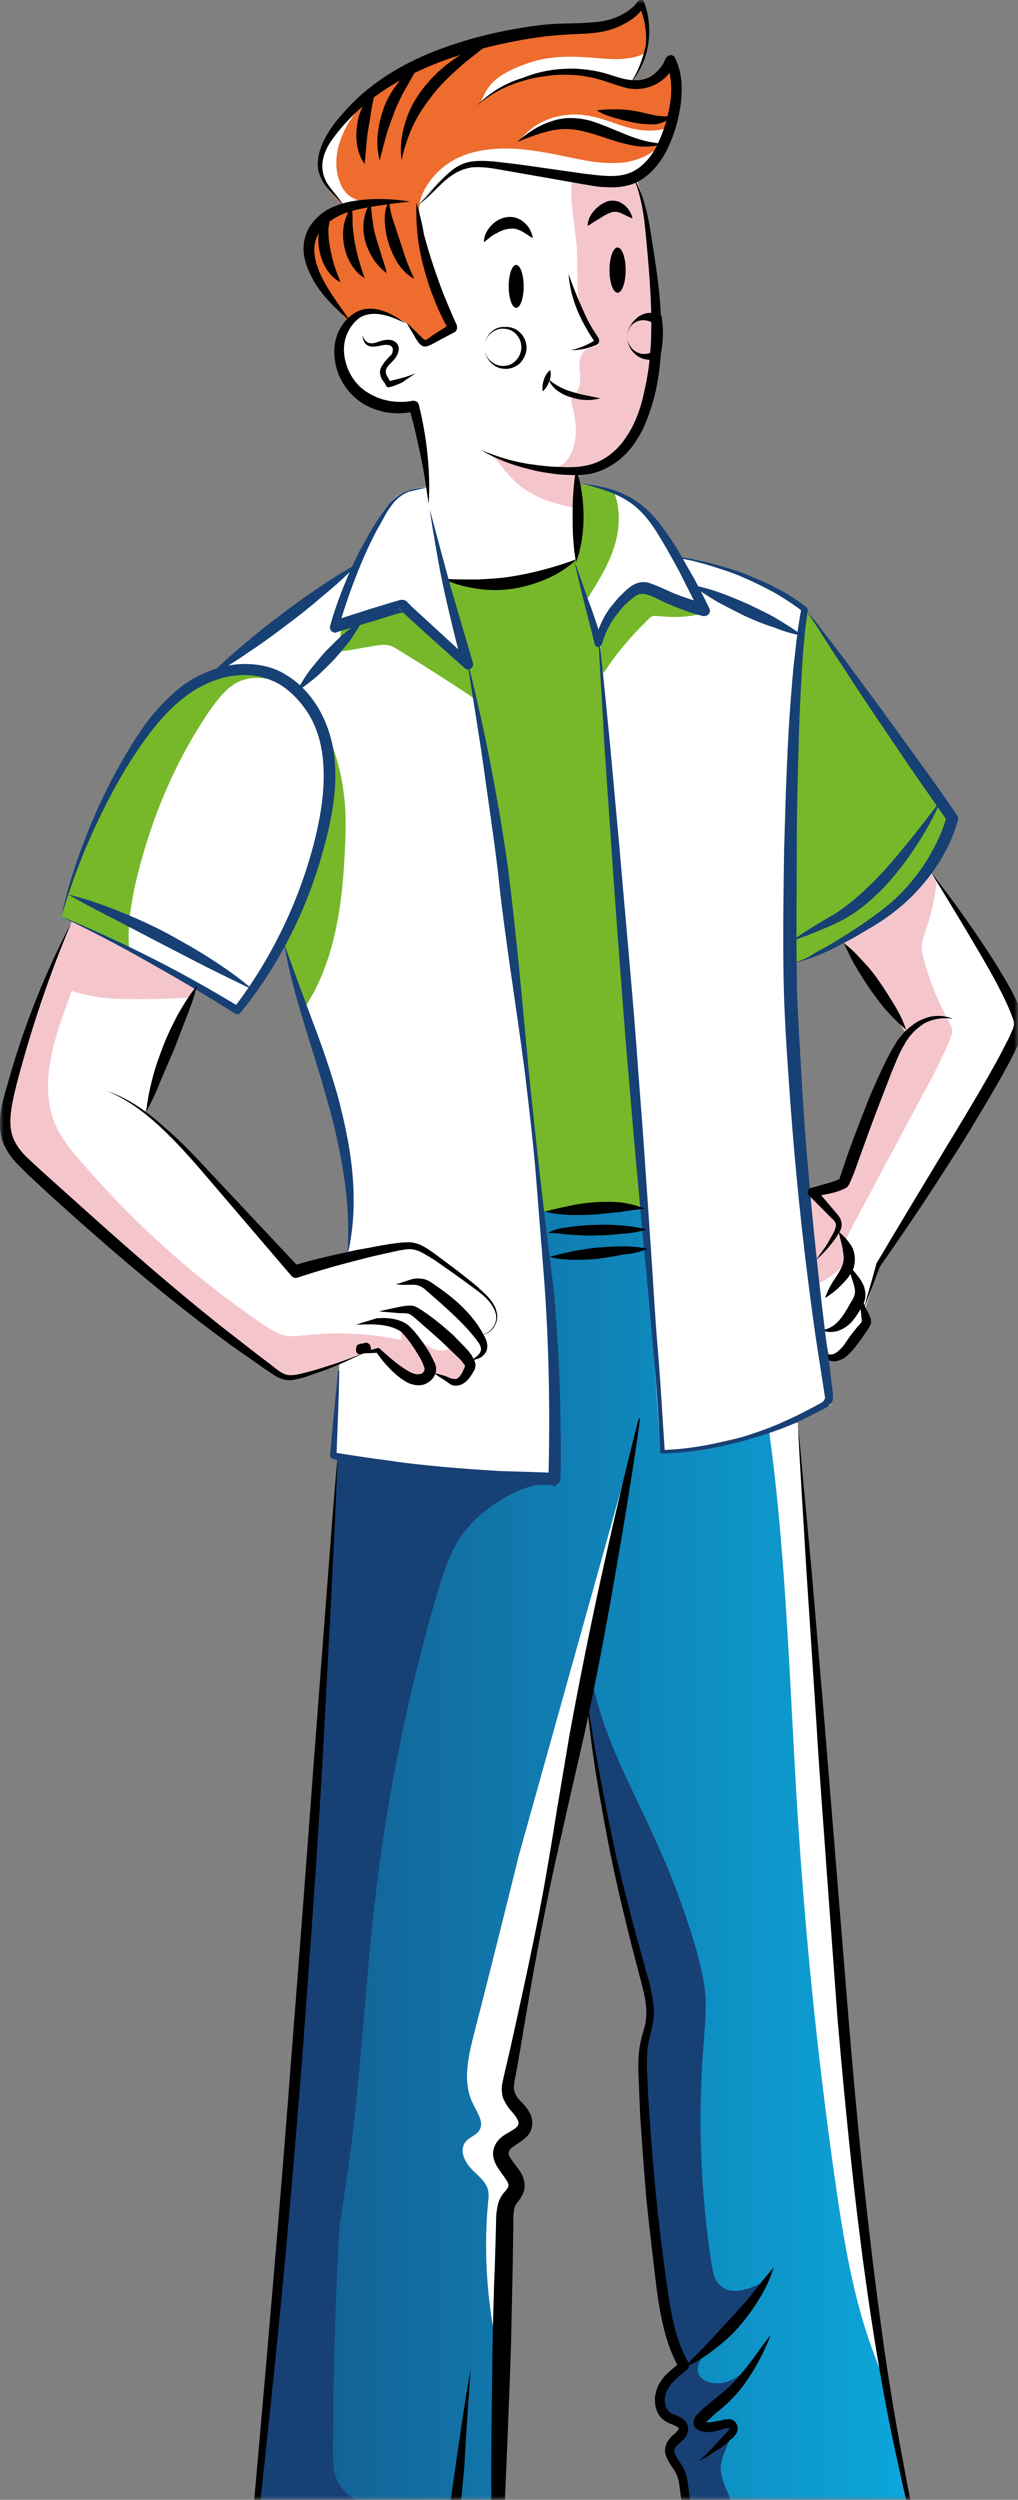 <svg width="130" height="319" viewBox="0 0 130 319" fill="none" xmlns="http://www.w3.org/2000/svg">
<rect x="0" y="0" width="130" height="319" fill="#808080" stroke="none"/>
<mask id="mask0_2987_13072" style="mask-type:alpha" maskUnits="userSpaceOnUse" x="0" y="0" width="130" height="319">
<rect width="130" height="319" fill="#A25A9F"/>
</mask>
<g mask="url(#mask0_2987_13072)">
<path d="M77.173 69.873C76.658 69.873 52.748 69.873 52.748 69.873L66.726 155.642L71.582 154.753L83.868 154.013" fill="#76B82A"/>
<path d="M36.563 285.555C36.122 285.777 35.901 285.852 35.975 285.777C36.122 285.481 36.49 283.704 36.858 281.185L36.343 281.482C36.343 281.259 37.078 272.816 37.078 272.816L40.683 223.784L41.051 223.709V218.08L43.111 185.861L44.067 184.454L65.108 154.753L82.691 154.013L89.459 184.084C89.459 184.084 89.312 184.528 89.017 185.195C91.151 184.824 95.271 183.565 98.213 182.676C100.273 182.01 101.818 181.565 101.818 181.565L104.614 219.043C104.614 219.043 106.453 243.559 106.674 246.152C106.894 248.744 109.322 276.223 109.322 276.223C109.322 276.223 112.265 299.258 112.339 299.85C112.339 300.072 112.78 301.998 113.221 304.516C114.325 310.071 116.017 318.515 116.017 318.515L117.268 324.885L119.254 332.588L118.96 332.736C118.96 332.736 118.739 332.81 118.445 332.588C118.15 332.365 114.031 331.106 114.031 331.106L113.957 331.032C113.736 331.106 113.516 331.254 113.295 331.254C109.469 331.847 105.717 332.884 102.039 334.217C97.993 335.624 94.167 337.476 90.562 339.55C89.606 332.884 88.65 326.218 87.767 319.552C87.546 317.774 87.252 315.923 86.295 314.293C86.075 313.849 85.707 313.478 85.633 312.96C85.266 311.627 86.443 310.368 87.546 309.479C85.928 309.775 84.53 308.072 84.603 306.442C84.677 304.813 85.78 303.405 86.957 302.368C85.045 293.851 83.647 285.259 82.838 276.519L83.058 275.334C83.132 273.186 82.543 271.038 82.396 268.89C82.396 268.594 82.396 268.298 82.396 267.927C82.396 267.927 82.176 262.372 82.028 262.298C81.881 262.15 82.911 258.817 83.279 256.447C83.647 254.077 81.219 248.448 81.219 248.448C81.219 248.448 80.484 245.485 80.189 244.3C79.895 243.115 78.056 234.894 78.056 234.894L75.26 218.451L75.04 217.266L74.966 216.451C74.892 216.451 74.745 216.525 74.672 216.525L72.317 228.82L68.639 248.3L65.77 263.706L65.329 267.927C65.329 267.927 65.329 267.927 65.255 267.927C65.623 268.89 66.138 269.779 66.726 270.594C66.947 270.964 67.241 271.26 67.315 271.705C67.388 273.038 65.181 273.186 64.519 274.371C63.71 275.927 65.991 277.408 65.991 279.185C65.991 279.704 65.844 280.148 65.696 280.593C64.372 284.666 64.225 289.11 64.078 293.406C64.004 295.999 63.931 298.665 63.857 301.257C63.563 311.923 63.563 322.589 64.593 333.18C64.74 334.587 64.887 336.069 64.078 337.254C63.71 337.846 63.121 338.291 62.459 338.661C59.885 340.142 56.795 340.365 53.852 340.068C50.909 339.772 48.04 338.883 45.171 338.217C42.449 337.55 39.285 337.18 37.225 339.031C36.931 339.254 36.637 339.624 36.269 339.698C36.122 339.772 35.901 339.772 35.681 339.698C34.945 339.624 34.136 339.254 33.768 339.772C32.591 338.365 32.37 336.365 32.296 334.513C31.34 318.071 35.166 301.85 36.563 285.555ZM37.446 276.963C37.225 278 37.078 279.111 37.005 280.148C37.152 279.185 37.299 278.074 37.446 276.963Z" fill="url(#paint0_linear_2987_13072)"/>
<path d="M75.187 218.377L77.982 234.819C77.982 234.819 79.821 243.041 80.116 244.226C80.41 245.411 81.146 248.374 81.146 248.374C81.146 248.374 83.573 254.077 83.206 256.373C82.838 258.743 81.808 262.076 81.955 262.224C82.102 262.372 82.323 267.853 82.323 267.853C82.323 268.15 82.323 268.52 82.323 268.816C82.47 270.964 83.132 273.112 82.985 275.26L82.764 276.445C83.573 285.111 84.898 293.777 86.884 302.294C85.707 303.331 84.603 304.739 84.53 306.368C84.456 307.997 85.854 309.701 87.472 309.405C86.443 310.294 85.266 311.553 85.56 312.886C85.707 313.404 86.001 313.775 86.222 314.219C87.178 315.774 87.399 317.626 87.693 319.478C88.65 326.144 89.606 332.81 90.489 339.476C94.094 337.402 97.919 335.55 101.965 334.143L101.892 334.069C97.698 329.403 95.197 323.477 92.769 317.7C92.402 316.885 92.107 316.071 92.034 315.182C91.96 313.256 93.505 311.553 93.505 309.553C92.181 309.849 90.783 309.849 89.532 309.405C89.974 308.442 90.783 307.701 91.519 306.886C92.99 305.405 94.314 303.85 95.418 302.146C95.124 302.517 94.756 302.887 94.314 303.183C93.137 304.072 91.519 304.442 90.195 303.85C89.827 303.702 89.459 303.405 89.238 303.035C88.944 302.368 89.165 301.628 89.532 301.035C89.9 300.443 90.415 299.924 90.71 299.332C93.431 297.184 95.639 294.073 97.625 291.11C95.786 292.147 93.284 293.036 91.887 291.555C91.225 290.888 91.004 289.851 90.857 288.888C89.459 279.704 89.091 270.372 89.827 261.113C89.974 258.817 90.268 256.521 90.047 254.225C89.827 252.225 89.312 250.299 88.797 248.374C87.472 243.93 85.854 239.56 83.941 235.338C80.851 228.376 76.952 221.636 75.555 214.155C75.555 215.414 75.334 216.895 75.187 218.377Z" fill="#174075"/>
<path d="M32.223 334.513C32.296 336.365 32.517 338.365 33.694 339.772C34.062 339.18 34.871 339.624 35.607 339.698C36.931 337.55 38.255 335.402 39.58 333.254C39.727 332.958 39.947 332.662 40.021 332.365C40.168 331.995 40.168 331.625 40.242 331.254C40.536 329.847 41.787 328.81 43.111 328.366C44.435 327.921 45.907 327.995 47.304 328.07C46.201 326.736 45.024 325.477 43.773 324.292C45.98 323.181 48.555 322.885 50.909 323.626C49.364 320.293 44.362 319.7 42.964 316.293C42.522 315.256 42.522 314.071 42.522 312.96C42.522 303.405 42.817 293.777 43.332 284.222C43.847 280.889 44.362 277.482 44.803 274.149C46.201 263.187 46.716 252.151 48.04 241.189C49.585 228.45 52.16 215.858 55.765 203.563C56.721 200.378 57.751 197.045 60.032 194.601C62.239 192.083 67.903 188.38 70.993 189.713C70.772 187.491 68.492 187.491 68.198 185.269L44.067 184.602L43.111 186.009L41.051 218.229V223.858L40.683 223.932L37.078 272.964C37.078 272.964 36.343 281.408 36.343 281.63L36.858 281.333C36.49 283.852 36.122 285.629 35.975 285.926C35.901 286 36.122 285.926 36.563 285.703C35.166 301.85 31.34 318.071 32.223 334.513Z" fill="#174075"/>
<path d="M39.8 34.469C40.095 35.284 40.61 35.95 41.051 36.691C42.007 38.098 43.037 39.431 44.141 40.69C44.214 40.764 44.288 40.839 44.435 40.839C44.509 40.839 44.582 40.764 44.656 40.69C45.759 39.654 47.378 39.431 48.776 39.802C50.173 40.172 51.424 41.061 52.601 41.95C52.822 42.098 53.043 42.32 53.263 42.468C53.631 42.912 53.999 43.431 54.44 43.875C55.544 42.986 56.721 42.246 58.045 41.653C57.236 40.69 56.795 39.431 56.353 38.246C55.176 34.839 54.293 31.432 53.558 27.877C53.484 27.358 53.337 26.84 53.484 26.322V26.247C53.631 25.877 53.925 25.507 54.22 25.21C55.765 23.433 57.457 21.581 59.811 20.915C61.944 20.396 64.225 21.063 66.359 21.433C67.903 21.729 69.522 21.878 71.067 21.878C71.361 21.878 71.655 21.878 71.95 21.803C72.759 22.026 73.568 22.322 74.304 22.544C76.805 23.211 79.748 23.655 81.881 22.174C82.691 21.581 83.353 20.84 83.868 20.026C84.236 19.433 84.603 18.841 84.824 18.248C84.898 18.1 84.971 17.952 85.045 17.73C85.266 17.137 85.486 16.619 85.633 16.026C86.369 13.434 86.295 10.545 85.486 7.953C84.015 9.36 82.176 10.323 80.189 10.693C80.263 10.545 80.41 10.471 80.484 10.323C81.293 9.286 81.955 8.027 82.249 6.694C82.764 4.694 82.617 2.546 81.881 0.694C80.263 2.398 77.909 3.139 75.628 3.361C73.347 3.583 70.993 3.435 68.713 3.657C65.623 3.953 62.68 4.916 59.737 5.879C57.31 6.694 54.882 7.583 52.528 8.694C50.468 9.731 48.481 10.99 46.716 12.471C45.392 13.582 44.141 14.841 42.964 16.174C41.713 17.656 40.462 19.507 40.683 21.433C40.904 23.285 42.375 24.766 43.7 26.099L43.92 26.47C43.994 26.47 43.994 26.47 44.067 26.47C44.067 26.544 44.067 26.544 44.141 26.618C44.067 26.618 43.92 26.618 43.847 26.618C42.154 26.84 40.683 27.951 39.947 29.506C39.212 31.062 39.212 32.839 39.8 34.469Z" fill="#ED6C2E"/>
<path d="M43.847 46.986C44.067 47.727 44.288 48.468 44.729 49.134C45.465 50.245 46.789 50.912 48.04 51.208C49.364 51.504 50.688 51.578 52.013 51.726C52.307 51.726 52.601 51.8 52.822 51.949C53.116 52.171 53.19 52.541 53.337 52.837C54.735 58.022 54.367 63.503 55.544 68.688C55.691 69.206 55.838 69.725 56.133 70.169C56.206 70.391 56.206 70.613 56.28 70.91C56.427 71.724 56.648 72.539 56.795 73.354C56.795 73.502 56.868 73.576 56.942 73.724C57.015 73.798 57.162 73.872 57.31 73.872C60.399 74.687 63.71 74.761 66.8 74.095C68.566 73.724 70.258 73.132 71.876 72.391C72.538 72.095 73.127 71.799 73.715 71.428C74.01 71.206 74.377 70.836 74.377 70.391C74.377 70.169 74.304 70.021 74.23 69.873C74.23 69.799 74.157 69.725 74.083 69.651C74.23 68.984 74.23 68.243 74.23 67.503C74.23 66.614 74.157 65.725 74.083 64.91C74.01 63.281 73.936 61.725 73.862 60.096C75.407 60.614 76.952 59.726 78.276 58.763C79.527 57.8 80.778 56.689 81.661 55.356C83.426 52.763 83.868 49.43 84.088 46.245C84.53 38.32 83.573 30.321 81.293 22.766L81.366 22.988C78.644 22.988 75.849 22.84 73.127 22.544C70.92 22.322 68.713 21.951 66.506 21.433C64.446 20.989 62.386 20.47 60.326 20.915C57.898 21.507 56.059 23.359 54.367 25.136C54.073 25.433 53.778 25.729 53.631 26.099C53.41 26.618 53.558 27.136 53.631 27.655C54.367 32.025 55.102 36.469 57.31 40.246C57.53 40.616 57.751 40.987 57.825 41.431C57.825 41.579 57.825 41.653 57.898 41.801C57.089 42.468 56.28 43.061 55.397 43.727C55.25 43.875 55.029 43.949 54.808 43.949C54.661 43.949 54.514 43.801 54.367 43.727C53.41 42.912 52.675 41.727 51.645 41.061C51.056 40.69 50.321 40.394 49.585 40.246C48.261 39.95 46.863 39.802 45.686 40.468C44.582 41.061 43.92 42.246 43.7 43.431C43.405 44.542 43.552 45.801 43.847 46.986Z" fill="white"/>
<path d="M86.81 71.428C86.737 71.354 86.737 71.28 86.663 71.206C86.516 71.206 86.81 71.354 86.81 71.428Z" fill="white"/>
<path d="M7.798 116.905L12.286 118.979C12.286 118.979 12.286 118.979 12.359 118.979C12.874 119.275 16.847 121.423 18.171 122.164C19.569 122.905 25.16 126.238 25.16 126.238L30.457 128.682L36.269 120.386C36.269 120.386 37.814 125.275 38.844 128.608C39.359 130.385 39.8 131.719 39.8 131.793C39.874 131.941 43.773 146.828 43.773 146.828C43.773 146.828 44.729 152.902 44.729 153.939C44.729 154.975 44.362 159.864 44.362 160.16V160.234L42.743 182.454C42.743 182.454 42.522 185.343 42.522 185.491C42.522 185.639 60.179 188.306 60.179 188.306H70.331C70.331 188.306 71.214 172.9 70.92 170.233C70.699 168.456 70.478 167.271 70.331 166.604C70.184 164.308 69.963 161.345 69.963 161.345L67.094 134.533L62.606 99.573L59.958 85.279L59.443 84.834C59.59 84.908 59.811 84.908 59.885 84.834C59.958 84.76 59.958 84.612 59.885 84.538C59.664 83.131 59.222 81.723 58.855 80.316C57.089 74.391 55.691 68.466 54.588 62.392V62.096C53.19 62.318 51.718 62.54 50.541 63.429C49.879 63.947 49.438 64.614 48.923 65.281C47.893 66.836 46.937 68.54 46.201 70.317C45.833 71.058 45.539 71.873 45.097 72.539L45.024 72.465L28.986 84.538L28.544 84.982L27.882 85.649L23.1 88.908C23.1 88.908 21.629 89.649 20.305 91.13C18.907 92.611 12.874 102.832 12.874 102.832C12.874 102.832 11.918 105.277 11.109 107.351C10.152 109.498 7.798 116.905 7.798 116.905Z" fill="white"/>
<path d="M73.862 71.947C73.862 72.391 74.01 72.835 74.083 73.28C74.304 74.095 74.525 74.909 74.745 75.798C75.26 77.798 75.775 79.798 76.29 81.797C76.364 81.723 76.437 81.649 76.511 81.501L76.732 83.945L77.394 92.611L78.791 109.943L80.336 133.866L82.617 158.605L84.309 184.973C84.309 184.973 84.309 184.973 84.677 185.343C85.118 185.713 98.949 182.454 99.17 182.306C99.391 182.232 106.085 179.269 106.085 179.269L103.584 158.975L101.083 132.533C101.083 132.533 100.494 123.645 101.083 117.201C101.671 110.758 102.113 84.168 102.113 84.168L102.995 78.02L99.464 75.502L94.462 73.206C94.462 73.206 90.562 71.947 88.208 71.428C87.252 71.206 86.81 71.132 86.737 71.206C86.81 71.28 86.81 71.354 86.884 71.428C86.81 71.428 86.59 71.206 86.737 71.206C85.854 69.651 84.898 68.095 83.721 66.762C82.249 65.132 80.484 63.725 78.497 62.836C77.099 62.244 75.702 61.873 74.157 61.873H74.083L74.23 67.651L74.304 69.651C74.01 70.391 73.789 71.132 73.862 71.947Z" fill="white"/>
<path d="M86.81 71.428C86.737 71.354 86.737 71.28 86.663 71.206C86.516 71.206 86.81 71.354 86.81 71.428Z" fill="white"/>
<path d="M121.682 104.462C121.682 104.462 118.518 111.424 116.753 113.276C114.913 115.128 109.543 118.979 109.543 118.979C109.543 118.979 104.246 122.016 102.848 122.46C101.45 122.905 101.083 122.979 101.083 122.979V98.537L102.995 78.02" fill="#76B82A"/>
<path d="M0.662 142.754C0.809 144.606 1.177 146.458 2.428 147.717C3.678 148.976 22.218 165.197 22.218 165.197L35.533 175.418C35.533 175.418 37.005 176.233 40.168 175.196C43.332 174.085 46.274 172.826 46.274 172.826C46.274 172.826 48.114 172.529 48.187 172.603C48.261 172.677 51.939 176.159 52.969 176.233C53.999 176.307 55.323 175.27 55.323 175.122C55.323 174.974 56.133 175.566 56.133 175.566C56.133 175.566 57.972 176.455 58.413 176.307C58.855 176.159 59.37 175.64 59.37 175.64L59.664 174.603L59.958 173.492C59.958 173.492 60.547 173.492 60.62 173.492C60.694 173.492 61.724 172.529 61.65 171.863C61.577 171.196 61.429 170.307 61.429 170.307C61.429 170.307 62.901 170.159 62.974 169.493C63.121 168.752 63.342 167.937 63.342 167.937L62.386 165.789C62.386 165.789 53.043 159.123 52.969 159.049C52.895 159.049 44.214 160.16 44.141 160.234C44.067 160.308 37.299 162.382 37.299 162.382C37.299 162.382 26.043 149.124 25.97 149.05C25.97 148.976 19.716 142.903 19.348 142.606C18.907 142.31 18.392 141.94 18.466 141.94C18.539 141.94 19.128 140.162 19.128 140.162L24.645 127.275L25.087 126.312L16.406 121.201L9.122 117.572C9.122 117.572 8.607 118.757 7.945 120.46C7.357 121.794 6.695 123.497 6.033 125.275C4.708 128.608 3.311 132.163 2.869 133.792C1.766 137.422 0.515 140.903 0.662 142.754Z" fill="white"/>
<path d="M102.995 152.087L104.172 164.012L104.393 166.308L105.938 173.27C105.938 173.27 106.159 173.566 106.747 173.344C107.336 173.122 110.794 169.419 110.794 169.122C110.794 168.826 110.426 167.197 110.426 167.197L112.265 161.493L125.728 139.866C125.728 139.866 130.583 132.681 130.216 131.2C129.774 129.719 128.818 127.126 128.818 127.126L119.769 112.683L118.96 111.35C118.96 111.35 114.398 115.646 113.81 116.09C113.221 116.535 107.777 120.016 107.777 120.016L110.794 124.016L115.723 131.719L113.516 136.163L107.483 151.05L102.995 152.087Z" fill="white"/>
<path d="M33.768 339.328C33.768 339.624 33.768 339.92 33.841 340.142C33.915 340.661 34.136 341.253 34.283 341.772C34.503 342.957 34.283 344.142 34.356 345.401C34.43 346.586 34.798 347.919 35.901 348.512C36.269 348.734 36.711 348.808 37.152 348.808C42.89 349.623 48.702 348.29 54.514 348.438C55.544 348.438 56.648 348.586 57.677 348.29C58.707 348.068 59.737 347.475 60.179 346.512C60.399 345.994 60.473 345.475 60.547 344.957C60.62 344.438 60.694 343.92 60.767 343.401C60.841 343.031 60.841 342.661 60.914 342.29C60.988 341.55 61.135 340.809 60.988 340.068C60.841 339.106 60.252 338.291 59.59 337.476C58.56 336.143 57.383 334.884 56.133 333.773C55.25 332.958 54.22 332.143 53.19 331.551C50.909 330.292 48.261 329.995 45.759 330.366C43.184 330.736 40.83 331.773 38.623 333.18L38.697 333.402C37.888 333.476 37.225 334.143 36.711 334.736C36.048 335.476 35.46 336.217 34.871 337.032C34.356 337.698 33.841 338.439 33.768 339.328Z" fill="#76B82A"/>
<path d="M91.592 340.142C91.74 342.809 91.887 345.475 92.034 348.142C93.579 348.29 95.197 348.438 96.668 347.919C97.846 347.549 99.096 346.66 100.273 347.105C100.641 347.253 100.935 347.475 101.303 347.623C102.186 347.994 103.216 347.919 104.172 347.845C113.516 347.179 122.932 347.994 132.349 347.179C133.453 347.105 134.777 346.883 135.365 345.92C135.88 345.105 135.66 343.92 135.145 343.105C135.071 342.957 134.998 342.883 134.924 342.735C134.85 342.587 134.777 342.439 134.85 342.216C134.85 342.068 134.998 341.92 135.071 341.772C135.733 340.809 135.66 339.402 135.071 338.365C134.483 337.328 133.526 336.513 132.57 335.847C129.48 333.847 125.728 332.884 122.05 333.032C121.682 333.032 121.387 333.032 121.02 333.106C120.431 333.18 119.842 333.18 119.254 333.106C118.15 332.884 117.341 331.921 116.679 331.032L116.311 330.884C107.851 331.995 99.611 334.884 92.254 339.18C92.034 339.328 91.813 339.402 91.74 339.624C91.519 339.624 91.592 339.846 91.592 340.142Z" fill="#76B82A"/>
<path d="M6.033 125.275C6.106 125.275 6.106 125.349 6.18 125.349C7.21 125.719 8.166 126.089 9.196 126.46C9.932 126.682 10.667 126.904 11.403 127.052C13.537 127.497 15.744 127.497 17.877 127.497C19.863 127.497 21.85 127.423 23.836 127.349C24.13 127.349 24.351 127.275 24.645 127.275L25.087 126.312L16.406 121.201L9.122 117.572C9.122 117.572 8.607 118.757 7.945 120.46C7.43 121.868 6.768 123.571 6.033 125.275Z" fill="#F4C6CC"/>
<path d="M0.662 142.754C0.809 144.606 1.177 146.458 2.428 147.717C3.678 148.976 22.218 165.197 22.218 165.197L35.533 175.418C35.533 175.418 37.005 176.233 40.168 175.196C43.332 174.085 46.274 172.826 46.274 172.826C46.274 172.826 48.114 172.529 48.187 172.603C48.261 172.677 51.939 176.159 52.969 176.233C53.999 176.307 55.323 175.27 55.323 175.122C55.323 174.974 56.133 175.566 56.133 175.566C56.133 175.566 57.972 176.455 58.413 176.307C58.855 176.159 59.37 175.64 59.37 175.64L59.664 174.603L57.825 171.641C57.089 172.752 55.397 172.381 54.367 171.566C53.337 170.752 52.454 169.567 51.203 169.344C51.203 169.863 51.203 170.455 51.203 170.974C47.231 170.159 43.111 169.937 38.991 170.381C38.035 170.455 37.152 170.604 36.196 170.381C35.386 170.159 34.724 169.715 33.989 169.27C25.16 163.345 17.141 156.161 10.226 148.087C9.049 146.754 7.872 145.273 7.136 143.643C4.855 138.533 6.915 132.607 8.828 127.349C8.902 127.052 9.049 126.756 9.122 126.534C9.637 124.83 10.005 122.979 9.049 121.571C8.755 121.127 8.313 120.831 7.872 120.534C7.283 121.868 6.621 123.571 5.959 125.349C4.635 128.682 3.237 132.237 2.796 133.866C1.766 137.422 0.515 140.903 0.662 142.754Z" fill="#F4C6CC"/>
<path d="M102.995 152.087L104.172 164.012C105.129 163.493 106.085 162.901 106.894 162.234C107.189 162.012 107.409 161.79 107.557 161.493C107.777 160.975 107.704 160.382 107.704 159.864C107.777 158.605 108.366 157.42 108.954 156.309C111.897 150.828 114.84 145.273 117.783 139.792C119.107 137.422 120.357 134.977 121.387 132.459C121.461 132.163 121.608 131.941 121.608 131.644C121.608 131.2 121.387 130.756 121.167 130.385C119.769 127.793 118.665 125.053 117.93 122.238C117.783 121.794 117.709 121.275 117.709 120.757C117.709 120.238 117.93 119.646 118.077 119.127C118.813 117.053 119.328 114.905 119.622 112.683L118.813 111.35C118.813 111.35 114.251 115.646 113.663 116.09C113.074 116.535 107.63 120.016 107.63 120.016L110.646 124.016L115.576 131.719L113.368 136.163L107.336 151.05L102.995 152.087Z" fill="#F4C6CC"/>
<path d="M62.092 57.8C62.974 58.17 63.636 58.911 64.151 59.651C64.74 60.392 65.329 61.059 66.064 61.725C67.903 63.281 70.11 64.096 72.465 64.614C72.906 64.688 73.568 64.984 74.083 64.836C74.01 63.207 73.936 61.651 73.862 60.022C75.407 60.54 76.952 59.651 78.276 58.689C79.527 57.726 80.778 56.615 81.661 55.282C83.426 52.689 83.868 49.356 84.088 46.171C84.53 38.246 83.573 30.247 81.293 22.692L81.366 22.914C78.644 22.914 75.849 22.766 73.127 22.47C72.612 25.433 73.421 28.469 73.642 31.432C73.789 33.654 73.642 35.876 73.862 38.024C74.083 40.246 74.819 42.468 76.511 43.949C75.996 44.32 75.26 44.32 74.745 44.69C74.01 45.209 73.936 46.319 74.01 47.208C74.083 48.097 74.23 49.134 73.715 49.875C73.495 50.245 73.053 50.541 72.98 50.912C72.906 51.208 72.98 51.43 73.053 51.726C73.642 53.948 73.862 56.393 72.685 58.318C72.391 58.763 72.023 59.207 71.582 59.429C71.14 59.651 70.699 59.726 70.258 59.726C67.241 59.948 64.814 58.689 62.092 57.8Z" fill="#F4C6CC"/>
<path d="M53.484 26.247C53.631 25.877 53.925 25.507 54.22 25.21C55.765 23.433 57.457 21.581 59.811 20.915C61.944 20.396 64.225 21.063 66.359 21.433C67.903 21.729 69.522 21.878 71.067 21.878C71.361 21.878 71.655 21.878 71.95 21.803C72.759 22.026 73.568 22.322 74.304 22.544C76.805 23.211 79.748 23.655 81.881 22.174C82.691 21.581 83.353 20.84 83.868 20.026C84.236 19.433 84.603 18.841 84.824 18.248C84.971 18.248 85.118 18.174 85.266 18.1C85.266 17.878 85.266 17.582 85.266 17.359C85.192 17.508 85.118 17.656 84.971 17.804C84.824 18.026 84.677 18.174 84.53 18.322C83.353 19.655 81.661 20.396 79.969 20.692C77.835 20.989 75.628 20.692 73.568 20.248C70.993 19.73 68.418 19.137 65.77 18.989C63.121 18.841 60.399 19.137 58.119 20.322C55.912 21.507 53.999 23.655 53.484 26.247Z" fill="white"/>
<path d="M61.356 13.063C65.991 9.508 72.317 8.249 77.982 9.805C78.865 10.027 79.748 10.323 80.631 10.397C81.44 9.36 82.102 8.101 82.396 6.768C81.734 7.138 80.925 7.36 80.189 7.434C78.276 7.731 76.364 7.36 74.451 7.286C71.95 7.138 69.448 7.286 67.094 8.175C64.74 9.064 62.68 10.027 61.724 12.323L61.356 13.063Z" fill="white"/>
<path d="M66.432 17.878L69.963 16.248C71.067 15.656 72.612 15.878 73.789 16.026C74.966 16.174 76.143 16.619 77.32 16.989C79.306 17.73 81.44 18.396 83.573 18.396C83.941 18.396 84.383 18.396 84.751 18.322C84.824 18.322 84.898 18.322 84.971 18.248C85.118 18.248 85.266 18.174 85.413 18.1C85.413 17.878 85.413 17.582 85.413 17.359C85.339 17.508 85.266 17.656 85.118 17.804C85.339 17.211 85.56 16.693 85.707 16.1C84.236 16.841 82.323 16.767 80.704 16.396C78.791 15.952 77.026 15.063 75.113 14.767C71.876 14.175 68.345 15.286 66.432 17.878Z" fill="white"/>
<path d="M40.83 21.433C41.051 23.285 42.522 24.766 43.847 26.099L44.067 26.47C44.141 26.47 44.141 26.47 44.214 26.47L47.084 25.729C45.98 25.803 44.877 25.359 44.141 24.544C43.7 24.025 43.479 23.507 43.258 22.84C42.669 20.989 42.964 18.915 43.773 17.137C44.509 15.36 45.759 13.804 47.157 12.397C47.084 12.397 46.937 12.397 46.863 12.397C45.539 13.508 44.288 14.767 43.111 16.1C41.787 17.656 40.61 19.507 40.83 21.433Z" fill="white"/>
<path d="M89.9 78.242C87.987 78.761 86.075 78.835 84.088 78.613C83.794 78.613 83.426 78.539 83.206 78.687C83.058 78.761 82.911 78.909 82.764 79.057C80.631 81.131 78.718 83.353 77.099 85.871C75.996 83.057 77.099 79.872 78.644 77.353C79.306 76.243 80.263 74.983 81.587 74.909C82.176 74.835 82.691 75.057 83.206 75.206C84.603 75.65 86.075 76.094 87.472 76.539" fill="#76B82A"/>
<path d="M59.59 84.834C60.179 86.167 60.473 87.649 60.547 89.13C57.383 86.982 54.073 84.908 50.836 82.909C50.394 82.612 49.953 82.39 49.438 82.316C48.923 82.242 48.481 82.316 47.966 82.39C46.348 82.686 44.803 82.909 43.184 83.205C43.258 82.464 43.332 81.797 43.479 81.057C43.479 80.761 43.552 80.464 43.7 80.242C43.92 80.02 44.214 79.872 44.509 79.798C46.274 79.205 48.04 78.613 49.806 78.02C50.173 77.872 50.615 77.724 50.983 77.798C52.454 77.872 53.116 79.798 54.44 80.39" fill="#76B82A"/>
<path d="M7.798 116.905L12.286 118.979C12.286 118.979 12.286 118.979 12.359 118.979C13.757 119.572 15.155 120.164 16.479 120.905C16.259 118.312 16.7 115.646 17.215 113.128C19.054 105.054 22.218 97.278 26.926 90.463C27.956 89.056 29.059 87.575 30.678 86.908C32.664 86.093 34.871 86.686 36.931 87.278L35.092 86.093C33.032 85.279 30.752 84.908 28.544 84.982L27.882 85.649L23.1 88.908C23.1 88.908 21.629 89.649 20.305 91.13C18.907 92.611 12.874 102.832 12.874 102.832C12.874 102.832 11.918 105.277 11.109 107.351C10.152 109.498 7.798 116.905 7.798 116.905Z" fill="#76B82A"/>
<path d="M35.386 121.72L36.269 120.46C36.269 120.46 37.814 125.349 38.844 128.682C42.522 123.201 43.626 116.239 43.994 109.498C44.141 106.61 44.288 103.795 43.847 100.907C43.552 98.537 42.89 96.166 42.007 94.019L42.081 94.833C42.596 103.573 40.462 112.461 36.048 120.016C35.754 120.534 35.46 120.979 35.313 121.571C35.386 121.571 35.386 121.645 35.386 121.72Z" fill="#76B82A"/>
<path d="M73.568 71.873C73.568 72.465 73.789 73.058 74.01 73.65C74.23 74.317 74.525 75.057 74.745 75.724C74.819 75.946 74.892 76.168 74.966 76.465C76.511 74.02 78.056 71.576 78.718 68.762C79.159 66.836 79.159 64.688 78.424 62.836C77.026 62.244 75.628 61.873 74.083 61.873C74.23 63.799 74.304 65.725 74.157 67.651C74.083 68.317 74.01 69.058 73.862 69.725C73.715 70.391 73.568 71.132 73.568 71.873Z" fill="#76B82A"/>
<path d="M33.768 339.328C33.768 339.624 33.768 339.92 33.841 340.142C34.209 338.809 35.386 337.698 36.563 336.958C40.021 334.661 44.362 333.551 48.481 334.143C52.601 334.736 56.5 336.958 59.002 340.291C59.737 341.253 60.326 342.29 60.841 343.401C60.914 343.031 60.914 342.661 60.988 342.29C61.062 341.55 61.209 340.809 61.062 340.068C60.914 339.106 60.326 338.291 59.664 337.476C58.634 336.143 57.457 334.884 56.206 333.773C55.323 332.958 54.293 332.143 53.263 331.551C50.983 330.292 48.334 329.995 45.833 330.366C43.258 330.736 40.904 331.773 38.697 333.18L38.77 333.402C37.961 333.476 37.299 334.143 36.784 334.736C36.122 335.476 35.533 336.217 34.945 337.032C34.356 337.698 33.841 338.439 33.768 339.328Z" fill="white"/>
<path d="M109.102 337.106L109.984 336.735C112.78 335.921 115.576 335.106 118.445 335.106C123.006 335.106 127.273 337.032 131.098 339.55C131.319 339.698 131.613 339.92 131.761 340.142C131.981 340.513 131.908 341.031 131.761 341.402C131.54 341.772 131.246 342.142 130.951 342.439C132.276 342.439 133.6 342.513 134.924 342.587C134.85 342.439 134.777 342.29 134.85 342.068C134.85 341.92 134.998 341.772 135.071 341.624C135.733 340.661 135.66 339.254 135.071 338.217C134.483 337.18 133.526 336.365 132.57 335.698C129.48 333.699 125.728 332.736 122.05 332.884C117.562 333.328 113.074 334.884 109.102 337.106Z" fill="white"/>
<path d="M79.454 192.379C78.276 198.379 77.099 204.452 76.217 210.526L79.454 192.379Z" fill="#4C742C"/>
<path d="M75.628 213.488C75.628 213.636 75.702 213.785 75.702 213.859C75.849 212.748 75.996 211.637 76.143 210.526L75.628 213.488Z" fill="#4C742C"/>
<path d="M95.565 301.998C96.154 301.257 96.668 300.443 97.036 299.628C96.595 300.443 96.08 301.257 95.565 301.998Z" fill="#4C742C"/>
<path d="M98.213 182.602C100.568 199.712 100.862 217.043 102.039 234.301C103.069 249.559 104.687 264.817 106.894 280C107.557 284.444 108.292 288.888 109.396 293.258C110.352 297.11 111.676 300.887 113.295 304.516C112.78 301.924 112.412 299.998 112.412 299.85C112.339 299.258 109.396 276.223 109.396 276.223C109.396 276.223 106.968 248.744 106.747 246.152C106.527 243.559 104.687 219.043 104.687 219.043L101.892 181.565C101.818 181.491 100.273 182.01 98.213 182.602Z" fill="white"/>
<path d="M60.105 276.667C60.914 277.556 62.018 278.297 62.312 279.408C62.459 280 62.386 280.593 62.312 281.185C61.724 287.851 62.239 294.665 63.857 301.183C63.931 298.591 64.004 295.925 64.078 293.332C64.225 289.036 64.372 284.666 65.696 280.519C65.844 280.074 65.991 279.63 65.991 279.111C65.917 277.408 63.636 275.853 64.519 274.297C65.181 273.112 67.462 272.964 67.315 271.631C67.315 271.186 67.021 270.89 66.726 270.52C66.064 269.705 65.623 268.816 65.255 267.853H65.329L65.77 263.631L68.639 248.226C69.522 241.189 70.846 234.153 72.244 227.191C75.26 212.081 78.35 196.971 81.587 181.936L66.285 236.671C64.372 244.374 62.459 252.077 60.473 259.78C59.737 262.669 59.075 265.853 60.399 268.446C60.914 269.557 61.871 270.816 61.209 271.853C60.767 272.519 59.885 272.742 59.443 273.334C58.634 274.371 59.296 275.778 60.105 276.667Z" fill="white"/>
<path d="M80.851 22.47C81.734 24.618 82.176 26.914 82.396 29.21C82.617 31.506 82.838 33.802 82.985 36.098C83.279 40.69 83.353 45.283 82.323 49.727C81.881 51.949 81.146 54.096 79.895 55.874C78.718 57.652 76.879 59.059 74.745 59.429C73.715 59.651 72.538 59.651 71.435 59.578C70.331 59.578 69.154 59.429 68.05 59.281C65.77 58.985 63.563 58.318 61.429 57.429C63.416 58.615 65.623 59.429 67.903 59.948C69.007 60.244 70.184 60.392 71.361 60.54C72.538 60.614 73.715 60.688 74.892 60.54C76.143 60.392 77.32 59.874 78.35 59.207C79.38 58.541 80.263 57.652 80.999 56.615C82.396 54.615 83.206 52.245 83.721 49.949C84.236 47.653 84.456 45.283 84.456 42.912C84.456 40.542 84.309 38.246 84.015 35.876C83.721 33.58 83.353 31.284 82.985 28.988C82.617 26.84 82.028 24.544 80.851 22.47Z" fill="black"/>
<path d="M51.865 41.283C50.983 40.69 50.1 40.098 49.07 39.728C48.04 39.357 46.789 39.209 45.686 39.728C44.582 40.246 43.773 41.209 43.258 42.246C42.743 43.357 42.596 44.542 42.743 45.727C42.964 48.097 44.362 50.245 46.348 51.504C48.334 52.689 50.762 53.06 53.043 52.467L52.233 52.023C52.822 54.023 53.263 56.022 53.705 58.096C54.146 60.17 54.44 62.244 54.735 64.318C54.882 62.17 54.808 60.096 54.587 57.948C54.367 55.8 53.999 53.726 53.484 51.652C53.41 51.282 53.043 51.134 52.748 51.134C50.836 51.504 48.776 51.208 47.084 50.171C45.392 49.208 44.288 47.431 43.994 45.505C43.847 44.542 43.92 43.579 44.288 42.69C44.656 41.801 45.244 40.987 46.054 40.468C46.863 40.024 47.893 39.95 48.923 40.172C49.953 40.394 50.909 40.839 51.865 41.283Z" fill="black"/>
<path d="M53.043 47.653C52.454 47.875 51.865 48.097 51.277 48.245C50.688 48.393 50.1 48.541 49.511 48.69L49.879 48.912C49.732 48.319 49.364 48.023 49.291 47.653C49.217 47.356 49.291 47.06 49.511 46.764C49.732 46.468 50.1 46.171 50.394 45.801C50.688 45.431 50.983 44.912 50.909 44.32C50.836 44.023 50.688 43.727 50.394 43.579C50.173 43.431 49.879 43.357 49.585 43.357C49.07 43.357 48.629 43.505 48.187 43.653C47.819 43.801 47.378 43.875 47.01 43.727C46.642 43.579 46.422 43.135 46.274 42.764C46.348 43.209 46.422 43.727 46.863 44.023C47.304 44.32 47.819 44.246 48.261 44.172C48.702 44.097 49.07 43.949 49.511 44.023C49.879 44.023 50.1 44.246 50.173 44.542C50.173 44.838 50.1 45.209 49.806 45.431C49.511 45.727 49.217 46.023 48.923 46.468C48.776 46.69 48.629 46.912 48.555 47.208C48.481 47.505 48.555 47.801 48.629 48.097C48.849 48.616 49.217 48.912 49.291 49.208C49.364 49.356 49.511 49.43 49.658 49.43C50.247 49.282 50.836 49.06 51.424 48.764C52.013 48.319 52.528 48.023 53.043 47.653Z" fill="black"/>
<path d="M53.19 25.877C53.116 27.284 53.19 28.692 53.337 30.099C53.484 31.506 53.778 32.913 54.146 34.247C54.514 35.654 54.955 36.987 55.47 38.246C55.985 39.579 56.574 40.839 57.31 42.098L57.53 41.283C57.015 41.653 56.5 42.024 55.985 42.32L55.176 42.838C54.955 42.986 54.588 43.283 54.44 43.357C54.367 43.357 54.367 43.431 54.293 43.357C54.22 43.357 54.146 43.283 53.999 43.209C53.778 42.986 53.558 42.764 53.337 42.542C52.895 42.098 52.454 41.653 51.939 41.209C52.233 41.801 52.601 42.32 52.895 42.838C53.043 43.135 53.19 43.357 53.41 43.653C53.484 43.801 53.631 43.949 53.852 44.097C54.073 44.246 54.367 44.246 54.588 44.172C55.029 44.023 55.25 43.875 55.544 43.727L56.353 43.283C56.942 42.986 57.457 42.69 58.045 42.394C58.34 42.246 58.413 41.876 58.34 41.579V41.505C57.751 40.246 57.236 38.987 56.721 37.728C56.206 36.469 55.765 35.135 55.323 33.876C54.882 32.543 54.514 31.284 54.146 29.951C53.925 28.544 53.558 27.21 53.19 25.877Z" fill="black"/>
<path d="M44.729 40.987C43.479 39.135 42.081 37.357 41.125 35.432C40.168 33.506 39.653 31.358 40.757 29.729C41.787 28.025 43.773 27.136 45.833 26.692C47.966 26.247 50.173 25.951 52.38 25.729C50.173 25.359 47.893 25.285 45.612 25.581C44.435 25.729 43.332 26.025 42.228 26.544C41.125 27.062 40.168 27.951 39.506 28.988C38.844 30.099 38.623 31.506 38.844 32.691C39.065 33.95 39.58 34.987 40.168 36.024C41.345 37.95 42.964 39.505 44.729 40.987Z" fill="black"/>
<path d="M80.484 10.619C81.661 9.286 82.47 7.583 82.764 5.731C83.058 3.953 82.911 2.028 82.249 0.25C82.176 0.028 81.881 -0.046 81.661 0.028C81.587 0.028 81.513 0.102 81.44 0.176C80.851 1.065 79.895 1.657 78.939 2.102C77.982 2.546 76.879 2.768 75.775 2.842C73.568 3.065 71.214 2.916 68.933 3.213C64.299 3.805 59.811 4.842 55.47 6.546C51.13 8.249 47.01 10.768 43.92 14.323C43.111 15.211 42.375 16.1 41.787 17.137C41.198 18.174 40.683 19.285 40.61 20.544C40.536 21.137 40.61 21.803 40.83 22.322C41.051 22.914 41.345 23.433 41.713 23.877C42.449 24.766 43.332 25.507 44.067 26.47C43.479 25.507 42.669 24.618 42.007 23.729C41.345 22.84 41.051 21.729 41.198 20.618C41.345 19.581 41.86 18.544 42.522 17.656C43.184 16.767 43.92 15.878 44.729 15.063C47.893 11.804 51.865 9.582 56.059 7.953C58.192 7.138 60.326 6.546 62.533 5.953C64.74 5.435 66.947 4.99 69.228 4.694C70.331 4.546 71.435 4.472 72.612 4.398C73.715 4.324 74.892 4.324 76.069 4.176C77.246 4.027 78.424 3.731 79.527 3.139C80.631 2.62 81.661 1.805 82.323 0.768L81.587 0.694C82.323 2.25 82.617 4.027 82.47 5.805C82.102 7.434 81.513 9.138 80.484 10.619Z" fill="black"/>
<path d="M60.841 13.508C62.606 12.027 64.593 10.916 66.8 10.323C67.903 9.953 69.007 9.805 70.11 9.656C71.214 9.508 72.317 9.508 73.421 9.582C74.525 9.656 75.628 9.879 76.658 10.175C77.688 10.471 78.791 10.916 79.969 11.212C81.146 11.508 82.543 11.36 83.721 10.768C84.898 10.175 85.78 9.138 86.295 7.879L85.045 7.953C85.78 9.582 85.854 11.434 85.56 13.286C85.266 15.137 84.677 16.989 83.868 18.619C83.058 20.248 81.734 21.655 80.116 22.174C78.497 22.692 76.584 22.396 74.672 22.174L68.933 21.359C67.021 21.063 65.108 20.84 63.195 20.618C62.239 20.544 61.209 20.47 60.179 20.618C59.149 20.767 58.192 21.285 57.457 21.951C55.912 23.211 54.882 24.914 53.337 26.173C54.955 25.136 56.133 23.433 57.677 22.396C58.413 21.878 59.296 21.507 60.252 21.359C61.135 21.285 62.092 21.359 63.048 21.507C66.873 22.174 70.699 22.84 74.451 23.507C75.407 23.655 76.364 23.877 77.394 23.877C78.424 23.951 79.454 23.877 80.484 23.581C81.513 23.285 82.47 22.618 83.206 21.878C83.941 21.137 84.603 20.248 85.045 19.359C86.001 17.508 86.59 15.582 86.884 13.582C87.178 11.582 87.178 9.36 86.222 7.434C86.075 7.064 85.633 6.916 85.339 7.138C85.192 7.212 85.045 7.36 84.971 7.509C84.677 8.397 83.941 9.212 83.132 9.731C82.249 10.249 81.293 10.323 80.263 10.175C79.233 10.027 78.129 9.582 77.026 9.286C75.922 8.99 74.745 8.842 73.568 8.768C71.214 8.694 68.86 9.064 66.726 9.953C64.446 10.619 62.459 11.879 60.841 13.508Z" fill="black"/>
<path d="M85.854 14.767C84.971 14.915 84.236 14.841 83.5 14.693C82.764 14.545 81.955 14.323 81.146 14.175C80.336 14.026 79.527 13.952 78.718 13.952C77.909 13.952 77.026 13.952 76.217 14.101C76.952 14.545 77.761 14.841 78.571 15.063C79.38 15.286 80.189 15.508 80.999 15.656C81.808 15.804 82.617 15.878 83.5 15.878C84.383 15.804 85.339 15.434 85.854 14.767Z" fill="black"/>
<path d="M84.677 18.322C83.058 18.248 81.513 17.804 80.042 17.211C78.571 16.619 77.099 15.952 75.481 15.434C74.672 15.211 73.789 15.063 72.906 15.063C72.023 15.063 71.14 15.211 70.331 15.508C68.713 16.026 67.315 16.989 66.064 18.1C67.609 17.508 69.081 16.915 70.625 16.619C72.097 16.323 73.568 16.471 75.113 16.915C76.584 17.285 78.129 17.952 79.748 18.322C81.366 18.767 83.132 18.915 84.677 18.322Z" fill="black"/>
<path d="M63.121 4.99C61.503 5.509 59.885 6.323 58.487 7.212C57.015 8.175 55.691 9.286 54.514 10.693C53.925 11.36 53.41 12.101 52.969 12.841C52.528 13.582 52.16 14.397 51.865 15.286C51.277 16.989 51.056 18.767 51.277 20.47C51.645 18.767 52.16 17.211 52.895 15.73C53.631 14.249 54.587 12.915 55.617 11.656C56.648 10.397 57.898 9.286 59.149 8.175C60.399 7.138 61.797 6.101 63.121 4.99Z" fill="black"/>
<path d="M53.631 8.101C52.601 8.694 51.718 9.508 50.983 10.397C50.247 11.286 49.585 12.323 49.144 13.434C48.702 14.545 48.408 15.73 48.261 16.915C48.114 18.1 48.187 19.285 48.481 20.47C48.776 19.285 49.07 18.248 49.364 17.137C49.658 16.1 50.1 15.063 50.468 14.026C50.909 12.989 51.351 12.027 51.939 11.064C52.454 10.101 53.043 9.138 53.631 8.101Z" fill="black"/>
<path d="M47.893 11.434C47.231 11.953 46.716 12.693 46.348 13.508C45.98 14.249 45.686 15.137 45.612 15.952C45.465 16.841 45.465 17.656 45.612 18.544C45.759 19.433 46.054 20.248 46.569 20.915L46.789 18.47C46.863 17.656 46.937 16.915 47.084 16.174C47.231 15.434 47.304 14.619 47.451 13.878C47.599 13.063 47.819 12.249 47.893 11.434Z" fill="black"/>
<path d="M49.658 25.655C49.217 26.47 49.07 27.433 49.144 28.395C49.217 29.358 49.364 30.247 49.658 31.136C49.953 32.025 50.321 32.839 50.836 33.654C51.351 34.395 52.013 35.135 52.895 35.58C52.528 34.765 52.16 33.95 51.865 33.136C51.571 32.321 51.351 31.506 51.056 30.691C50.762 29.877 50.541 29.062 50.247 28.247C49.953 27.433 49.806 26.618 49.658 25.655Z" fill="black"/>
<path d="M47.304 25.877C46.348 27.284 46.201 29.136 46.642 30.765C46.863 31.58 47.231 32.321 47.672 33.062C48.114 33.728 48.702 34.395 49.364 34.839C49.217 34.024 48.923 33.284 48.702 32.543C48.481 31.802 48.261 31.136 48.04 30.395C47.819 29.654 47.672 28.988 47.599 28.247C47.451 27.433 47.451 26.692 47.304 25.877Z" fill="black"/>
<path d="M44.95 26.247C44.435 26.914 44.141 27.803 43.92 28.618C43.773 29.506 43.773 30.395 43.92 31.21C44.067 32.099 44.362 32.913 44.803 33.654C45.244 34.395 45.833 35.061 46.569 35.506C46.274 34.691 46.054 33.95 45.833 33.21C45.612 32.469 45.465 31.728 45.318 30.988C45.171 30.247 45.097 29.506 45.024 28.692C45.024 27.877 45.024 27.062 44.95 26.247Z" fill="black"/>
<path d="M42.375 27.136C41.713 27.581 41.051 28.321 40.83 29.21C40.61 30.099 40.61 30.988 40.757 31.802C40.904 32.617 41.198 33.506 41.64 34.247C42.081 34.987 42.743 35.654 43.479 36.024C43.184 35.209 42.89 34.543 42.669 33.802C42.449 33.062 42.302 32.395 42.154 31.654C42.007 30.914 41.934 30.173 41.934 29.432C41.934 28.766 42.154 28.025 42.375 27.136Z" fill="black"/>
<path d="M68.05 30.395C67.903 29.654 67.609 28.988 67.021 28.469C66.726 28.173 66.359 27.951 65.917 27.803C65.476 27.655 65.034 27.655 64.593 27.729C63.784 27.877 63.121 28.321 62.606 28.914C62.092 29.506 61.797 30.173 61.797 30.914C62.386 30.469 62.827 30.025 63.342 29.803C63.857 29.506 64.372 29.284 64.887 29.21C65.402 29.136 65.77 29.136 66.285 29.358C66.873 29.58 67.388 30.025 68.05 30.395Z" fill="black"/>
<path d="M80.778 27.877C80.631 27.21 80.263 26.618 79.748 26.173C79.454 25.951 79.086 25.729 78.718 25.655C78.35 25.581 77.835 25.581 77.467 25.729C76.732 26.025 76.217 26.47 75.775 26.988C75.334 27.507 75.04 28.173 75.04 28.84C75.628 28.469 76.069 28.173 76.584 27.877C77.026 27.581 77.541 27.284 77.982 27.136C78.35 26.988 78.644 26.988 79.159 27.136C79.674 27.358 80.189 27.655 80.778 27.877Z" fill="black"/>
<path d="M72.612 34.987C72.759 37.209 73.495 39.357 74.525 41.283C74.819 41.801 75.04 42.246 75.334 42.69C75.481 42.912 75.628 43.135 75.775 43.357C75.849 43.505 75.922 43.579 75.922 43.579C75.922 43.579 75.922 43.579 75.922 43.505C75.922 43.505 75.922 43.505 75.849 43.505C74.966 44.023 73.936 44.468 72.906 44.69C74.01 44.69 75.113 44.468 76.143 44.023C76.217 44.023 76.29 43.949 76.437 43.801C76.511 43.653 76.511 43.431 76.511 43.357C76.437 43.135 76.364 43.061 76.29 42.912C76.143 42.69 75.996 42.468 75.849 42.246C75.555 41.801 75.334 41.357 75.04 40.839C74.157 38.987 73.347 37.061 72.612 34.987Z" fill="black"/>
<path d="M76.658 50.838C75.481 50.541 74.23 50.393 73.127 50.023C72.023 49.727 70.993 49.208 70.037 48.393C70.258 48.986 70.699 49.504 71.214 49.875C71.729 50.245 72.317 50.541 72.906 50.69C74.23 51.134 75.481 51.134 76.658 50.838Z" fill="black"/>
<path d="M70.258 47.208C69.816 47.579 69.596 48.023 69.448 48.468C69.301 48.912 69.228 49.356 69.301 49.949C69.743 49.578 69.963 49.134 70.11 48.69C70.331 48.245 70.405 47.727 70.258 47.208Z" fill="black"/>
<path d="M61.871 44.32C61.871 45.653 62.901 46.986 64.372 47.06C65.108 47.134 65.844 46.838 66.359 46.394C66.873 45.875 67.241 45.134 67.241 44.394C67.241 43.653 66.947 42.912 66.359 42.394C65.844 41.876 65.034 41.653 64.372 41.727C62.974 41.653 61.871 42.986 61.871 44.32ZM61.871 44.32C61.871 43.653 62.165 42.986 62.68 42.542C63.195 42.098 63.784 41.876 64.446 41.95C65.696 42.024 66.579 43.135 66.579 44.32C66.579 45.431 65.696 46.616 64.446 46.69C63.857 46.764 63.195 46.542 62.68 46.097C62.165 45.653 61.871 44.986 61.871 44.32Z" fill="black"/>
<path d="M80.116 42.986C80.116 43.875 80.484 44.69 81.219 45.283C81.587 45.579 82.028 45.801 82.543 45.875C83.058 45.949 83.573 45.949 84.088 45.727C84.236 45.653 84.309 45.505 84.383 45.357V45.209C84.677 43.727 84.751 42.172 84.53 40.69V40.542C84.53 40.394 84.383 40.246 84.236 40.172C83.721 39.95 83.206 39.876 82.691 39.95C82.176 40.024 81.734 40.246 81.366 40.542C80.484 41.283 80.116 42.172 80.116 42.986ZM80.116 42.986C80.116 42.542 80.263 42.098 80.484 41.727C80.704 41.357 81.072 41.135 81.44 40.987C81.808 40.839 82.249 40.839 82.617 40.913C82.985 40.987 83.279 41.135 83.573 41.357L83.279 40.839C83.132 42.32 83.132 43.727 83.206 45.209L83.5 44.764C82.985 45.135 82.176 45.357 81.44 44.986C81.072 44.838 80.704 44.542 80.484 44.172C80.263 43.875 80.116 43.431 80.116 42.986Z" fill="black"/>
<path d="M65.917 39.283C65.389 39.283 64.961 38.056 64.961 36.543C64.961 35.029 65.389 33.802 65.917 33.802C66.445 33.802 66.873 35.029 66.873 36.543C66.873 38.056 66.445 39.283 65.917 39.283Z" fill="black"/>
<path d="M78.865 37.357C78.296 37.357 77.835 36.064 77.835 34.469C77.835 32.873 78.296 31.58 78.865 31.58C79.434 31.58 79.895 32.873 79.895 34.469C79.895 36.064 79.434 37.357 78.865 37.357Z" fill="black"/>
<path d="M73.568 60.022C73.347 60.985 73.274 62.022 73.2 62.984C73.127 63.947 73.127 64.91 73.127 65.873C73.127 66.836 73.127 67.799 73.2 68.762C73.274 69.725 73.347 70.688 73.568 71.724C73.936 70.762 74.157 69.799 74.304 68.836C74.451 67.873 74.525 66.836 74.525 65.873C74.525 64.91 74.451 63.873 74.304 62.91C74.157 61.948 74.01 60.985 73.568 60.022Z" fill="black"/>
<path d="M7.798 117.127C8.902 113.35 10.226 109.721 11.845 106.165C13.463 102.61 15.302 99.129 17.436 95.944C19.569 92.759 22.07 89.649 25.307 87.797C26.926 86.908 28.765 86.242 30.531 86.167C32.37 86.019 34.209 86.464 35.754 87.353C37.299 88.315 38.55 89.723 39.506 91.278C40.462 92.907 40.977 94.685 41.198 96.537C41.64 100.314 40.977 104.166 40.021 107.869C38.035 115.35 34.577 122.46 29.869 128.608L30.531 128.46C26.852 126.238 23.174 124.164 19.348 122.238C15.523 120.312 11.697 118.535 7.725 116.905C11.55 118.757 15.302 120.683 19.054 122.831C22.733 124.904 26.411 127.052 30.016 129.348C30.236 129.497 30.531 129.422 30.678 129.274C35.681 123.127 39.285 115.942 41.345 108.239C42.375 104.462 43.184 100.388 42.669 96.315C42.154 92.315 40.095 88.241 36.49 86.093C34.724 84.982 32.517 84.612 30.457 84.76C28.397 84.908 26.411 85.649 24.645 86.612C22.88 87.649 21.408 89.056 20.084 90.537C18.76 92.019 17.656 93.648 16.626 95.352C14.566 98.685 12.801 102.24 11.329 105.869C9.858 109.498 8.607 113.276 7.798 117.127Z" fill="#174075"/>
<path d="M32.223 126.238C30.531 124.756 28.692 123.497 26.852 122.312C25.013 121.127 23.027 120.016 21.114 118.979C19.128 117.942 17.141 117.053 15.082 116.239C13.022 115.424 10.962 114.683 8.755 114.165C10.667 115.276 12.654 116.313 14.566 117.275L20.378 120.312L26.264 123.349C28.25 124.312 30.236 125.349 32.223 126.238Z" fill="#174075"/>
<path d="M25.16 125.793C24.204 126.904 23.468 128.163 22.733 129.422C22.07 130.682 21.408 132.015 20.893 133.348C20.378 134.681 19.863 136.088 19.496 137.496C19.128 138.903 18.833 140.31 18.686 141.792C19.422 140.532 20.011 139.199 20.526 137.866C21.114 136.533 21.629 135.274 22.218 133.941C22.733 132.607 23.247 131.274 23.762 129.941C24.277 128.608 24.793 127.275 25.16 125.793Z" fill="black"/>
<path d="M9.196 117.572C5.812 124.016 3.09 130.83 1.104 137.866C0.589 139.644 -4.76837e-07 141.421 -4.76837e-07 143.347C-4.76837e-07 144.31 0.147 145.347 0.589 146.236C1.03 147.124 1.619 147.939 2.281 148.606C2.943 149.272 3.605 149.939 4.267 150.532L6.253 152.383L10.3 156.012C15.744 160.827 21.261 165.493 27.073 169.863C28.544 170.974 29.942 172.011 31.487 173.048L33.694 174.603L34.798 175.344C35.166 175.566 35.607 175.862 36.122 176.01C37.152 176.307 38.108 175.936 38.991 175.714C39.874 175.418 40.683 175.122 41.566 174.825C43.258 174.159 44.95 173.418 46.495 172.603C44.803 173.344 43.111 173.937 41.419 174.455C40.536 174.751 39.727 174.974 38.844 175.196C37.961 175.418 37.078 175.64 36.343 175.344C35.607 175.048 34.945 174.381 34.209 173.863L32.076 172.233C30.678 171.122 29.206 170.011 27.809 168.9C22.144 164.382 16.7 159.642 11.329 154.827L7.283 151.198C5.959 150.013 4.561 148.754 3.311 147.569C2.722 146.976 2.207 146.31 1.839 145.569C1.471 144.828 1.324 144.014 1.324 143.199C1.324 141.495 1.766 139.792 2.207 138.014C4.046 131.126 6.327 124.238 9.196 117.572Z" fill="black"/>
<path d="M13.61 139.199C16.185 140.236 18.466 141.94 20.526 143.865C22.585 145.791 24.425 147.865 26.264 150.013L37.225 162.827C37.446 163.049 37.667 163.123 37.961 163.049C40.61 162.16 43.258 161.419 45.907 160.753C47.231 160.382 48.629 160.086 49.953 159.79C50.615 159.642 51.277 159.494 51.939 159.42C52.601 159.345 53.19 159.494 53.778 159.79C54.367 160.086 54.955 160.456 55.544 160.827L57.236 162.012C58.413 162.827 59.517 163.641 60.62 164.456C61.724 165.271 62.827 166.16 63.269 167.493C63.489 168.159 63.342 168.9 62.901 169.419C62.533 170.011 61.871 170.381 61.135 170.233C61.797 170.455 62.533 170.085 62.974 169.493C63.416 168.9 63.636 168.159 63.416 167.419C63.269 166.678 62.827 166.086 62.386 165.567C61.944 165.049 61.356 164.604 60.841 164.086C59.737 163.197 58.634 162.308 57.53 161.493L55.838 160.234C55.25 159.79 54.735 159.42 54.073 159.049C53.41 158.679 52.601 158.457 51.865 158.531C51.13 158.531 50.394 158.679 49.732 158.753C48.334 158.975 47.01 159.271 45.612 159.494C42.89 160.086 40.168 160.679 37.446 161.493L38.182 161.716L26.632 149.42C24.719 147.347 22.806 145.347 20.599 143.495C18.613 141.718 16.259 140.088 13.61 139.199Z" fill="black"/>
<path d="M73.642 71.354C72.244 71.873 70.846 72.317 69.448 72.687C68.05 73.058 66.653 73.354 65.255 73.576C63.857 73.798 62.459 73.872 60.988 73.946C59.59 73.946 58.119 73.946 56.648 73.872C57.972 74.539 59.443 74.909 60.988 75.132C62.459 75.354 64.004 75.354 65.476 75.132C66.947 74.909 68.418 74.465 69.816 73.872C71.287 73.206 72.612 72.391 73.642 71.354Z" fill="black"/>
<path d="M59.811 85.353C60.473 89.649 61.209 93.944 61.797 98.166C62.386 102.462 63.048 106.758 63.563 111.054C64.446 119.646 65.917 128.237 67.021 136.829C67.535 141.125 68.05 145.421 68.418 149.791L69.448 162.753C70.11 171.418 70.258 180.01 70.037 188.676L70.846 187.935C68.492 187.861 66.138 187.787 63.784 187.713C61.429 187.565 59.075 187.417 56.721 187.195C54.367 186.972 52.013 186.75 49.658 186.38C47.304 186.084 44.95 185.713 42.596 185.343L42.964 185.787C43.111 182.158 43.258 178.603 43.332 174.974C43.332 174.899 43.332 174.899 43.258 174.899C43.184 174.899 43.184 174.899 43.184 174.974C42.817 178.529 42.449 182.158 42.154 185.713C42.154 185.935 42.302 186.084 42.449 186.158C44.803 186.676 47.084 187.12 49.438 187.491C51.792 187.861 54.146 188.231 56.5 188.528C58.855 188.824 61.209 189.046 63.636 189.194C65.991 189.342 68.418 189.491 70.772 189.491C71.214 189.491 71.582 189.12 71.582 188.75C71.655 184.38 71.582 180.084 71.435 175.714C71.361 173.566 71.214 171.344 71.067 169.196L70.846 165.937C70.772 164.826 70.625 163.789 70.478 162.678C69.375 154.087 68.418 145.421 67.535 136.829C66.726 128.163 65.991 119.572 64.887 110.906C64.299 106.61 63.563 102.314 62.754 98.092C61.944 93.796 60.988 89.575 59.958 85.353C59.958 85.279 59.885 85.279 59.885 85.279C59.811 85.279 59.811 85.353 59.811 85.353Z" fill="#174075"/>
<path d="M36.269 120.386C36.858 123.793 37.74 127.052 38.77 130.385C39.727 133.644 40.83 136.903 41.713 140.162C42.669 143.421 43.405 146.68 43.92 150.087C44.435 153.42 44.582 156.827 44.362 160.234C45.171 156.901 45.318 153.42 45.024 149.939C44.729 146.458 43.994 143.125 43.111 139.792C42.154 136.459 41.051 133.274 39.8 130.015C38.623 126.83 37.446 123.645 36.269 120.386Z" fill="#174075"/>
<path d="M107.115 157.198C107.262 158.086 107.557 158.827 107.63 159.568C107.777 160.308 107.777 160.975 107.557 161.493C107.336 162.086 106.895 162.752 106.453 163.419C106.012 164.086 105.644 164.826 105.35 165.641C106.085 165.197 106.747 164.678 107.336 164.086C107.924 163.493 108.513 162.901 108.954 161.938C109.322 160.975 109.175 159.864 108.807 159.123C108.366 158.383 107.777 157.716 107.115 157.198Z" fill="black"/>
<path d="M108.513 161.493C108.439 162.53 108.954 163.419 109.102 164.234C109.322 165.049 109.102 165.493 108.587 166.308C108.145 167.122 107.704 167.863 107.189 168.456C106.674 169.048 106.012 169.567 105.055 169.715C105.497 170.011 106.012 170.011 106.527 169.937C107.042 169.863 107.557 169.641 107.998 169.344C108.881 168.752 109.396 167.863 109.911 167.048C110.131 166.678 110.426 166.16 110.499 165.567C110.573 164.975 110.426 164.308 110.205 163.864C109.69 162.827 109.028 162.308 108.513 161.493Z" fill="black"/>
<path d="M109.837 165.567C109.837 166.086 109.911 166.604 109.911 167.122L109.984 167.863C109.984 168.085 110.058 168.382 110.058 168.53C110.058 168.678 110.058 168.678 109.911 168.826C109.837 168.974 109.617 169.196 109.469 169.344C109.175 169.715 108.881 170.085 108.587 170.455L107.777 171.641C107.483 172.011 107.189 172.307 106.894 172.529C106.6 172.752 106.306 172.9 105.865 172.826C105.497 172.826 105.055 172.603 104.835 172.085C104.761 172.307 104.835 172.677 104.982 172.9C105.129 173.122 105.35 173.344 105.644 173.492C105.938 173.64 106.232 173.714 106.527 173.714C106.821 173.714 107.115 173.64 107.409 173.492C107.998 173.27 108.366 172.826 108.734 172.455C109.102 172.085 109.396 171.641 109.69 171.27C109.984 170.9 110.279 170.455 110.573 170.011C110.72 169.789 110.867 169.641 111.014 169.344C111.088 169.196 111.161 169.048 111.235 168.826C111.235 168.604 111.235 168.382 111.161 168.233C111.088 167.937 110.941 167.715 110.867 167.493L110.499 166.826C110.426 166.456 110.131 166.011 109.837 165.567Z" fill="black"/>
<path d="M76.437 82.02C76.658 86.316 76.952 90.612 77.173 94.981L78.056 107.869C78.644 116.461 79.306 125.127 79.969 133.718C80.336 138.014 80.704 142.31 81.072 146.606L82.249 159.494C82.691 163.789 83.058 168.085 83.426 172.381C83.868 176.677 84.088 180.973 84.309 185.269C84.309 185.417 84.456 185.491 84.53 185.491C87.105 185.417 89.68 185.121 92.181 184.528C94.682 184.01 97.183 183.269 99.611 182.38C100.788 181.936 102.039 181.417 103.143 180.825C103.731 180.529 104.32 180.232 104.908 179.936C105.202 179.788 105.497 179.64 105.791 179.418C105.938 179.269 106.085 179.121 106.232 178.899C106.38 178.677 106.38 178.455 106.38 178.232C106.38 177.788 106.306 177.492 106.306 177.196L106.159 176.233L105.938 174.307L105.423 170.455C104.172 160.234 103.143 149.939 102.48 139.644L102.039 131.941C101.892 129.348 101.745 126.756 101.745 124.238C101.671 119.053 101.745 113.942 101.745 108.758C101.745 103.573 101.892 98.463 102.039 93.278C102.113 90.686 102.26 88.093 102.407 85.575C102.48 84.316 102.554 82.983 102.701 81.723C102.775 80.464 102.995 79.131 103.143 77.872C103.143 77.724 103.069 77.576 102.995 77.502C101.745 76.539 100.494 75.724 99.17 75.057C97.846 74.317 96.448 73.798 95.05 73.206C93.652 72.687 92.181 72.243 90.71 71.873C89.974 71.65 89.238 71.576 88.502 71.354C87.767 71.206 87.031 71.132 86.295 70.984C86.222 70.984 86.222 70.984 86.222 71.058C86.222 71.132 86.222 71.132 86.295 71.132C87.031 71.28 87.767 71.428 88.502 71.576C89.238 71.799 89.974 71.947 90.636 72.169C92.034 72.613 93.505 73.058 94.829 73.65C96.227 74.243 97.551 74.909 98.802 75.576C100.053 76.317 101.377 77.131 102.48 78.02L102.333 77.65C102.113 78.909 101.892 80.168 101.745 81.501C101.598 82.76 101.45 84.094 101.303 85.353C101.083 87.945 100.862 90.537 100.715 93.13C100.421 98.314 100.273 103.499 100.126 108.684C100.053 113.868 99.979 119.053 100.053 124.238C100.126 129.422 100.494 134.607 100.862 139.792C101.598 150.087 102.701 160.456 104.172 170.678L105.35 178.307C105.35 178.529 105.276 178.603 105.129 178.825C104.982 178.973 104.687 179.121 104.393 179.269C103.878 179.566 103.29 179.862 102.701 180.158C101.598 180.751 100.421 181.269 99.243 181.788C96.889 182.751 94.462 183.565 91.96 184.084C89.459 184.602 86.957 184.973 84.383 185.047L84.898 185.269C84.603 180.973 84.383 176.677 84.015 172.381C83.647 168.085 83.426 163.789 83.132 159.494L82.249 146.606C81.955 142.31 81.587 138.014 81.293 133.718C80.631 125.127 79.821 116.535 79.086 107.943L77.909 95.055C77.467 90.76 77.099 86.464 76.584 82.168C76.584 82.094 76.511 82.094 76.511 82.094C76.511 81.946 76.437 82.02 76.437 82.02Z" fill="#174075"/>
<path d="M50.541 163.864C51.277 164.012 52.086 163.938 52.748 163.938C53.116 163.938 53.41 164.012 53.705 164.16C53.999 164.308 54.22 164.456 54.44 164.678C55.544 165.641 56.648 166.604 57.677 167.567C58.707 168.53 59.737 169.567 60.62 170.678C60.841 170.974 61.062 171.27 61.209 171.492C61.356 171.789 61.429 171.937 61.429 172.233C61.356 172.826 60.694 173.27 60.032 173.64C60.399 173.566 60.767 173.492 61.135 173.344C61.503 173.196 61.871 172.9 62.092 172.455C62.312 172.011 62.239 171.418 62.092 171.048C61.944 170.604 61.724 170.307 61.577 170.011C60.841 168.678 59.811 167.493 58.707 166.456C57.604 165.419 56.353 164.53 55.176 163.715C54.882 163.493 54.44 163.271 53.999 163.197C53.558 163.123 53.116 163.123 52.748 163.197C51.939 163.419 51.277 163.715 50.541 163.864Z" fill="black"/>
<path d="M48.408 167.345C49.291 167.419 50.173 167.493 50.983 167.567C51.424 167.567 51.865 167.567 52.16 167.641C52.454 167.715 52.675 167.937 53.043 168.233C54.293 169.344 55.617 170.455 56.868 171.641C57.457 172.233 58.119 172.826 58.707 173.418C58.855 173.566 59.002 173.714 59.075 173.863C59.222 174.011 59.296 174.159 59.37 174.233C59.37 174.233 59.37 174.307 59.37 174.381C59.296 174.529 59.222 174.751 59.149 174.899C59.002 175.27 58.781 175.566 58.56 175.788C58.34 176.01 58.119 176.01 57.751 175.936C57.383 175.862 56.942 175.566 56.5 175.492C56.059 175.344 55.691 175.27 55.25 175.122C55.617 175.344 55.985 175.64 56.353 175.862C56.721 176.085 57.015 176.307 57.457 176.603C57.677 176.751 57.898 176.825 58.192 176.825C58.487 176.825 58.781 176.751 59.075 176.603C59.59 176.307 59.885 175.936 60.179 175.492C60.326 175.27 60.399 175.122 60.547 174.899C60.62 174.751 60.694 174.603 60.694 174.381C60.767 174.159 60.694 173.937 60.62 173.714C60.473 173.344 60.326 173.196 60.252 172.974C60.105 172.752 59.958 172.603 59.811 172.381C59.222 171.715 58.56 171.122 57.972 170.455C56.648 169.27 55.323 168.159 53.852 167.197C53.484 166.974 53.043 166.604 52.454 166.604C51.939 166.604 51.498 166.678 51.056 166.752C50.1 166.974 49.217 167.122 48.408 167.345Z" fill="black"/>
<path d="M45.465 169.048C47.231 168.974 49.07 168.9 50.541 169.567C50.909 169.715 51.277 169.937 51.424 170.159C51.718 170.455 51.939 170.752 52.233 171.122C52.748 171.789 53.19 172.529 53.631 173.27C53.852 173.64 53.999 174.011 54.146 174.381C54.146 174.455 54.22 174.529 54.22 174.603V174.677C54.22 174.751 54.22 174.899 54.146 174.974C53.999 175.196 53.852 175.344 53.558 175.344C53.263 175.418 52.969 175.344 52.601 175.196C51.939 174.899 51.203 174.381 50.541 173.863C49.879 173.344 49.217 172.752 48.555 172.159L48.481 172.085C48.408 172.011 48.334 172.011 48.261 172.011C47.525 172.233 46.716 172.455 45.98 172.677C46.789 172.677 47.599 172.677 48.334 172.603L48.04 172.529C48.555 173.27 49.144 174.011 49.806 174.677C50.468 175.344 51.13 175.936 52.086 176.455C52.601 176.677 53.116 176.825 53.778 176.751C54.44 176.677 55.029 176.233 55.397 175.714C55.544 175.418 55.691 175.122 55.691 174.751C55.691 174.677 55.691 174.529 55.691 174.455L55.617 174.233C55.617 174.085 55.544 173.937 55.47 173.863C55.25 173.344 55.029 172.974 54.808 172.529C54.293 171.715 53.778 170.974 53.19 170.233C52.895 169.863 52.601 169.567 52.233 169.196C51.792 168.826 51.351 168.604 50.836 168.456C49.879 168.159 48.923 168.159 48.04 168.233C47.157 168.53 46.274 168.752 45.465 169.048Z" fill="black"/>
<path d="M46.863 171.344C46.569 171.344 46.348 171.418 46.201 171.492C46.054 171.566 45.98 171.641 45.98 171.715C45.98 171.789 45.98 171.863 46.054 172.011C46.127 172.085 46.274 172.233 46.569 172.455C46.863 172.455 47.084 172.381 47.157 172.381C47.304 172.307 47.378 172.233 47.378 172.159C47.378 172.085 47.378 171.937 47.304 171.863C47.304 171.566 47.157 171.492 46.863 171.344Z" fill="black"/>
<path d="M45.612 171.641C45.465 171.937 45.465 172.159 45.465 172.307C45.465 172.455 45.539 172.603 45.612 172.677C45.686 172.752 45.833 172.826 45.98 172.826C46.127 172.826 46.348 172.752 46.642 172.603C46.789 172.307 46.789 172.085 46.789 171.937C46.789 171.789 46.716 171.641 46.642 171.566C46.569 171.492 46.422 171.418 46.274 171.492C46.054 171.418 45.907 171.492 45.612 171.641Z" fill="black"/>
<path d="M82.323 154.235C81.293 153.79 80.189 153.568 79.159 153.42C78.056 153.346 76.952 153.346 75.922 153.42C74.819 153.494 73.789 153.642 72.759 153.864C71.729 154.087 70.699 154.309 69.596 154.605C70.699 154.901 71.729 154.975 72.832 155.05C73.936 155.05 74.966 155.05 75.996 154.975C77.026 154.901 78.056 154.753 79.159 154.679C80.189 154.457 81.219 154.383 82.323 154.235Z" fill="black"/>
<path d="M82.543 156.901C81.513 156.605 80.41 156.457 79.38 156.383C78.35 156.309 77.246 156.235 76.217 156.309C75.187 156.309 74.083 156.383 73.053 156.531C72.538 156.605 72.023 156.679 71.508 156.753C70.993 156.901 70.405 157.049 69.963 157.346C70.478 157.346 70.993 157.346 71.508 157.42C72.023 157.494 72.538 157.568 73.127 157.568C74.157 157.642 75.26 157.716 76.29 157.642C77.32 157.642 78.424 157.568 79.454 157.42C80.41 157.42 81.513 157.197 82.543 156.901Z" fill="black"/>
<path d="M82.691 159.345C81.661 159.123 80.557 159.049 79.527 159.049C78.497 159.049 77.394 159.123 76.364 159.197C75.334 159.271 74.304 159.494 73.274 159.642C72.244 159.864 71.214 160.086 70.184 160.382C71.214 160.679 72.317 160.753 73.347 160.753C74.377 160.753 75.481 160.753 76.511 160.605C77.541 160.456 78.571 160.308 79.601 160.086C80.631 160.012 81.661 159.79 82.691 159.345Z" fill="black"/>
<path d="M45.759 71.873C43.994 72.835 42.302 73.872 40.61 75.057C38.917 76.168 37.299 77.353 35.754 78.539C34.136 79.724 32.591 80.983 31.046 82.316C29.501 83.575 28.029 84.908 26.632 86.39C28.397 85.427 30.089 84.39 31.781 83.205C33.474 82.094 35.092 80.909 36.637 79.724C38.255 78.539 39.8 77.279 41.345 75.946C42.89 74.687 44.362 73.354 45.759 71.873Z" fill="#174075"/>
<path d="M46.274 79.131C45.392 79.65 44.582 80.316 43.773 80.983C43.037 81.649 42.302 82.39 41.566 83.131C40.904 83.871 40.242 84.686 39.58 85.501C38.991 86.316 38.403 87.204 37.961 88.167C38.844 87.649 39.653 86.982 40.462 86.316C41.198 85.649 41.934 84.908 42.669 84.168C43.332 83.427 43.994 82.612 44.656 81.797C45.244 80.909 45.833 80.094 46.274 79.131Z" fill="#174075"/>
<path d="M102.48 81.131C101.45 80.316 100.347 79.65 99.243 78.983C98.14 78.316 96.963 77.798 95.786 77.205C94.609 76.687 93.431 76.168 92.181 75.724C91.004 75.28 89.753 74.909 88.429 74.687C89.459 75.502 90.562 76.168 91.666 76.835C92.769 77.428 93.947 78.02 95.124 78.613C96.301 79.131 97.478 79.65 98.728 80.02C99.979 80.538 101.23 80.909 102.48 81.131Z" fill="#174075"/>
<path d="M118.813 111.202C121.387 115.35 123.889 119.498 126.316 123.719C126.905 124.756 127.494 125.867 128.009 126.904C128.524 127.941 129.039 129.052 129.406 130.163C129.48 130.311 129.48 130.459 129.48 130.533V130.83C129.48 130.904 129.406 131.052 129.406 131.126C129.406 131.2 129.333 131.348 129.259 131.496C129.039 132.015 128.818 132.533 128.524 133.052C128.009 134.089 127.42 135.2 126.831 136.237C124.477 140.458 121.902 144.606 119.401 148.754C116.9 152.902 114.398 157.049 111.897 161.271C111.897 161.271 111.897 161.271 111.897 161.345C111.382 163.271 110.794 165.197 110.279 167.122C111.014 165.271 111.676 163.419 112.412 161.493V161.567C115.208 157.568 117.93 153.568 120.578 149.42C121.902 147.347 123.227 145.347 124.477 143.199C125.728 141.125 126.979 139.051 128.156 136.903C128.744 135.866 129.333 134.755 129.848 133.644C130.142 133.052 130.363 132.533 130.583 131.867C130.657 131.719 130.657 131.57 130.731 131.348C130.731 131.126 130.804 130.978 130.804 130.756V130.459L130.731 130.163C130.731 130.015 130.657 129.793 130.583 129.645C129.774 127.2 128.45 125.127 127.199 123.053C124.624 118.979 121.829 115.053 118.813 111.202Z" fill="black"/>
<path d="M115.723 131.422C115.355 130.311 114.84 129.274 114.251 128.311C113.663 127.349 113.074 126.386 112.412 125.423C111.75 124.46 111.088 123.571 110.279 122.756C109.543 121.942 108.734 121.053 107.777 120.386C108.292 121.423 108.734 122.46 109.322 123.423C109.911 124.386 110.499 125.349 111.161 126.312C111.824 127.2 112.486 128.163 113.221 128.978C114.031 129.867 114.84 130.682 115.723 131.422Z" fill="black"/>
<path d="M121.682 130.015C120.505 129.496 119.033 129.497 117.783 130.089C117.12 130.311 116.605 130.756 116.017 131.2C115.796 131.422 115.502 131.644 115.281 131.941C115.061 132.237 114.84 132.459 114.619 132.755C113.148 135.052 112.191 137.422 111.088 139.866C110.131 142.31 109.175 144.754 108.292 147.198L107.189 150.457C106.747 150.68 106.085 150.902 105.497 151.05C104.908 151.198 104.246 151.42 103.657 151.568H103.584C103.29 151.642 103.069 151.939 103.143 152.235C103.143 152.309 103.216 152.457 103.29 152.531L106.159 155.42C106.527 155.716 106.747 156.012 106.747 156.309C106.747 156.605 106.6 157.049 106.38 157.42C106.159 157.79 105.938 158.234 105.717 158.605C105.276 159.345 104.687 160.086 104.172 160.827C104.835 160.234 105.497 159.568 106.085 158.827C106.38 158.457 106.674 158.086 106.894 157.716C107.115 157.346 107.483 156.901 107.483 156.309C107.483 156.012 107.409 155.716 107.262 155.42C107.115 155.198 106.968 154.975 106.821 154.827L104.172 151.717L104.025 152.679C104.687 152.531 105.35 152.457 105.938 152.309C106.6 152.161 107.189 152.013 107.924 151.642C108.072 151.568 108.145 151.568 108.292 151.346C108.366 151.198 108.439 151.198 108.439 151.124L108.513 150.976L108.734 150.457L109.102 149.569L109.764 147.717C110.646 145.273 111.529 142.829 112.486 140.384C112.927 139.199 113.442 137.94 113.883 136.755C114.398 135.57 114.84 134.311 115.502 133.274C116.091 132.163 116.973 131.274 118.003 130.608C119.107 130.015 120.431 129.793 121.682 130.015Z" fill="black"/>
<path d="M101.083 122.905C102.26 122.756 103.437 122.312 104.54 121.868C105.644 121.423 106.747 120.905 107.777 120.312C108.881 119.794 109.911 119.127 110.941 118.535C111.971 117.942 113.001 117.275 113.957 116.535C115.943 115.053 117.635 113.276 119.107 111.276C120.505 109.276 121.682 107.054 122.344 104.61C122.417 104.388 122.344 104.24 122.27 104.092C120.725 101.87 119.18 99.648 117.562 97.426L112.78 90.834C111.161 88.612 109.543 86.464 107.924 84.242L105.423 80.983C104.982 80.464 104.614 79.872 104.172 79.353L102.848 77.798C104.467 80.02 105.791 82.39 107.336 84.612C108.807 86.908 110.279 89.13 111.824 91.426L116.385 98.166C117.93 100.388 119.475 102.61 121.02 104.832L120.872 104.24C120.284 106.388 119.18 108.536 117.93 110.461C116.605 112.387 115.061 114.165 113.221 115.646C111.382 117.127 109.396 118.461 107.336 119.72C106.306 120.386 105.276 120.979 104.246 121.497C103.363 122.09 102.26 122.682 101.083 122.905Z" fill="#174075"/>
<path d="M120.137 102.166C118.739 103.943 117.415 105.721 116.017 107.425C114.619 109.128 113.221 110.832 111.676 112.387C110.131 113.942 108.513 115.35 106.747 116.535C104.835 117.646 102.922 118.757 101.083 120.09C103.216 119.349 105.276 118.535 107.262 117.572C109.322 116.535 111.088 115.053 112.706 113.424C114.251 111.795 115.649 110.017 116.9 108.091C118.15 106.24 119.254 104.24 120.137 102.166Z" fill="#174075"/>
<path d="M101.671 347.845C101.23 347.105 100.347 346.734 99.464 346.734C98.581 346.66 97.772 346.957 96.963 347.179C96.227 347.401 95.491 347.697 94.829 347.697L94.241 347.771C94.094 347.771 93.873 347.771 93.726 347.771C93.579 347.771 93.358 347.771 93.211 347.771H92.917C92.843 347.771 92.622 347.771 92.769 347.771C92.769 347.771 92.917 347.845 92.99 347.919C93.064 347.994 93.064 348.068 93.137 348.142C93.137 348.216 93.137 348.068 93.137 347.994L93.064 347.401L92.99 346.216C92.917 345.401 92.843 344.661 92.696 343.846C92.475 342.29 92.254 340.661 91.813 339.106C91.592 340.735 91.519 342.29 91.519 343.92C91.519 344.735 91.519 345.549 91.519 346.29L91.592 347.475V348.068C91.592 348.142 91.592 348.216 91.666 348.512C91.666 348.66 91.74 348.808 91.887 348.956C92.034 349.105 92.181 349.179 92.328 349.253C92.622 349.327 92.622 349.327 92.769 349.327H93.064C93.284 349.327 93.505 349.327 93.726 349.327C93.947 349.327 94.167 349.327 94.388 349.253C94.609 349.253 94.829 349.179 94.977 349.179C95.933 348.956 96.668 348.586 97.404 348.216C98.14 347.919 98.802 347.549 99.464 347.401C100.2 347.327 101.009 347.401 101.671 347.845Z" fill="black"/>
<path d="M106.968 338.661C109.469 337.032 112.118 335.624 114.84 334.662C116.238 334.217 117.635 333.847 119.033 333.625C120.431 333.402 121.902 333.328 123.3 333.402C126.169 333.55 128.965 334.291 131.466 335.698C132.717 336.439 133.968 337.18 134.63 338.365C134.998 338.957 135.145 339.55 135.145 340.217C135.145 340.883 134.85 341.476 134.335 341.92L134.262 341.994C134.115 342.142 134.115 342.29 134.188 342.439C134.262 342.513 134.262 342.513 134.335 342.513C134.924 342.661 135.365 343.327 135.439 344.068C135.513 344.809 135.292 345.549 135.071 346.29C135.439 345.623 135.807 344.883 135.807 343.994C135.807 343.55 135.733 343.105 135.513 342.735C135.292 342.364 134.998 341.994 134.556 341.772L134.63 342.364C135.365 341.92 135.807 341.031 135.954 340.217C136.101 339.402 135.88 338.439 135.513 337.772C134.703 336.291 133.379 335.328 132.055 334.513C130.731 333.699 129.333 333.106 127.788 332.662C126.316 332.217 124.772 331.995 123.227 331.921C120.137 331.773 117.047 332.439 114.251 333.625C111.676 334.884 109.102 336.587 106.968 338.661Z" fill="black"/>
<path d="M134.85 346.66C132.128 346.808 129.406 346.883 126.611 346.883H118.371C115.649 346.883 112.854 346.957 110.131 347.105C107.409 347.253 104.614 347.401 101.892 347.771C104.614 348.068 107.409 348.216 110.131 348.29C112.854 348.364 115.649 348.438 118.371 348.364C121.093 348.364 123.889 348.29 126.611 348.068C129.406 347.771 132.202 347.401 134.85 346.66Z" fill="black"/>
<path d="M134.188 342.364L123.815 342.29C120.357 342.29 116.9 342.29 113.442 342.29C109.984 342.364 106.527 342.364 103.069 342.587C99.611 342.735 96.154 343.031 92.696 343.55C96.154 343.698 99.611 343.698 103.069 343.772C106.527 343.846 109.984 343.846 113.442 343.846C116.9 343.772 120.357 343.698 123.815 343.475C127.273 343.253 130.731 342.883 134.188 342.364Z" fill="black"/>
<path d="M132.496 347.031C132.79 346.66 132.938 346.29 133.085 345.92C133.158 345.549 133.232 345.179 133.232 344.809C133.232 344.438 133.158 344.068 133.011 343.698C132.864 343.327 132.717 342.957 132.423 342.587C132.128 342.957 131.981 343.327 131.908 343.772C131.834 344.142 131.761 344.512 131.761 344.883C131.761 345.475 131.908 346.216 132.496 347.031Z" fill="black"/>
<path d="M128.818 342.661C128.524 343.105 128.376 343.475 128.303 343.846C128.229 344.216 128.156 344.586 128.229 345.031C128.229 345.401 128.303 345.772 128.45 346.216C128.597 346.586 128.744 346.957 129.112 347.327C129.406 346.957 129.553 346.512 129.627 346.142C129.701 345.772 129.774 345.327 129.701 344.957C129.701 344.586 129.627 344.142 129.48 343.772C129.259 343.401 129.112 343.031 128.818 342.661Z" fill="black"/>
<path d="M124.109 342.883C123.815 343.253 123.668 343.698 123.521 344.068C123.447 344.438 123.374 344.883 123.374 345.253C123.374 345.623 123.447 346.068 123.521 346.438C123.668 346.808 123.815 347.179 124.109 347.623C124.404 347.253 124.551 346.808 124.698 346.438C124.772 346.068 124.845 345.623 124.845 345.253C124.845 344.883 124.772 344.438 124.698 344.068C124.551 343.624 124.404 343.253 124.109 342.883Z" fill="black"/>
<path d="M120.137 342.957C119.842 343.327 119.695 343.772 119.548 344.142C119.475 344.512 119.401 344.883 119.401 345.327C119.401 345.697 119.475 346.068 119.548 346.512C119.695 346.883 119.842 347.253 120.137 347.697C120.431 347.327 120.578 346.883 120.725 346.512C120.799 346.142 120.872 345.772 120.872 345.327C120.872 344.957 120.799 344.586 120.725 344.142C120.652 343.698 120.505 343.327 120.137 342.957Z" fill="black"/>
<path d="M116.017 343.031C115.723 343.475 115.576 343.846 115.502 344.216C115.428 344.586 115.428 344.957 115.428 345.401C115.428 345.772 115.502 346.142 115.649 346.512C115.796 346.883 115.943 347.253 116.311 347.623C116.605 347.253 116.753 346.808 116.826 346.438C116.9 346.068 116.9 345.623 116.9 345.253C116.9 344.883 116.826 344.512 116.679 344.142C116.532 343.772 116.311 343.401 116.017 343.031Z" fill="black"/>
<path d="M112.559 347.623C112.854 347.253 113.001 346.883 113.148 346.438C113.221 346.068 113.295 345.697 113.295 345.253C113.295 344.883 113.221 344.512 113.148 344.068C113.001 343.698 112.854 343.327 112.559 342.957C112.265 343.327 112.118 343.698 111.971 344.142C111.897 344.512 111.824 344.883 111.824 345.327C111.824 345.697 111.897 346.068 111.971 346.438C112.118 346.883 112.265 347.253 112.559 347.623Z" fill="black"/>
<path d="M107.557 347.697C107.924 347.327 108.072 347.031 108.292 346.66C108.439 346.29 108.513 345.92 108.587 345.549C108.66 345.179 108.66 344.735 108.587 344.364C108.513 343.994 108.439 343.55 108.145 343.179C107.777 343.55 107.63 343.92 107.409 344.29C107.262 344.661 107.189 345.031 107.115 345.401C107.042 345.772 107.115 346.142 107.115 346.586C107.189 346.883 107.336 347.253 107.557 347.697Z" fill="black"/>
<path d="M104.099 347.697C104.393 347.327 104.54 346.957 104.687 346.586C104.835 346.216 104.835 345.846 104.835 345.475C104.835 345.105 104.761 344.735 104.687 344.364C104.54 343.994 104.393 343.624 104.099 343.253C103.805 343.624 103.658 343.994 103.51 344.364C103.363 344.735 103.363 345.105 103.363 345.475C103.363 345.846 103.437 346.216 103.51 346.586C103.658 346.957 103.805 347.327 104.099 347.697Z" fill="black"/>
<path d="M100.347 343.253C100.053 343.624 99.906 343.92 99.758 344.216C99.685 344.512 99.611 344.883 99.611 345.179C99.611 345.475 99.685 345.846 99.758 346.142C99.906 346.438 100.053 346.808 100.347 347.105C100.641 346.734 100.788 346.438 100.935 346.142C101.009 345.846 101.083 345.475 101.083 345.179C101.083 344.883 101.009 344.512 100.935 344.216C100.788 343.846 100.641 343.55 100.347 343.253Z" fill="black"/>
<path d="M97.036 347.771C97.331 347.401 97.551 347.031 97.625 346.66C97.772 346.29 97.772 345.92 97.846 345.549C97.846 345.179 97.846 344.809 97.698 344.438C97.625 344.068 97.478 343.698 97.183 343.327C96.889 343.698 96.668 344.068 96.595 344.438C96.448 344.809 96.448 345.179 96.374 345.549C96.374 345.92 96.374 346.29 96.521 346.66C96.595 347.031 96.742 347.401 97.036 347.771Z" fill="black"/>
<path d="M94.462 348.438C94.756 347.994 94.977 347.623 95.05 347.179C95.197 346.734 95.197 346.364 95.271 345.92C95.271 345.475 95.271 345.105 95.124 344.661C95.05 344.216 94.903 343.846 94.609 343.401C94.314 343.846 94.094 344.216 94.02 344.661C93.873 345.105 93.873 345.475 93.799 345.92C93.799 346.364 93.799 346.734 93.947 347.179C94.02 347.623 94.167 348.068 94.462 348.438Z" fill="black"/>
<path d="M60.841 342.735C60.62 343.475 60.62 344.216 60.547 344.957C60.473 345.697 60.326 346.438 59.885 346.957C59.517 347.475 58.855 347.845 58.192 347.994C57.53 348.142 56.795 348.216 56.059 348.216C53.116 348.364 50.247 348.512 47.304 348.586C44.362 348.66 41.492 348.66 38.623 348.438C37.888 348.364 37.152 348.364 36.563 348.216C36.269 348.142 36.048 347.994 35.901 347.845C35.754 347.697 35.607 347.549 35.533 347.253C35.46 346.957 35.386 346.66 35.386 346.29C35.313 345.92 35.313 345.623 35.313 345.253C35.239 344.586 35.313 343.846 35.386 343.179L34.43 343.772C36.637 344.438 38.917 344.661 41.198 344.586C43.479 344.586 45.686 344.29 47.893 343.92C50.1 343.55 52.233 343.105 54.44 342.809C56.648 342.439 58.781 342.29 61.062 342.29C58.855 341.994 56.648 342.068 54.367 342.142C52.16 342.29 49.953 342.587 47.746 342.883C45.539 343.105 43.405 343.327 41.198 343.327C39.065 343.327 36.858 343.031 34.871 342.439C34.503 342.29 34.062 342.513 33.989 342.883C33.989 342.957 33.989 342.957 33.989 343.031C33.915 343.772 33.915 344.586 33.915 345.327C33.915 345.697 33.989 346.068 33.989 346.512C34.062 346.883 34.062 347.253 34.209 347.697C34.356 348.142 34.577 348.586 35.018 348.956C35.386 349.327 35.828 349.475 36.269 349.623C37.152 349.845 37.888 349.845 38.623 349.919C41.566 350.067 44.509 349.993 47.451 349.845C50.394 349.697 53.337 349.401 56.206 349.03C56.942 348.956 57.677 348.808 58.413 348.586C59.149 348.364 59.885 347.845 60.252 347.179C60.694 346.512 60.767 345.697 60.767 344.957C60.767 344.216 60.767 343.475 60.841 342.735Z" fill="black"/>
<path d="M57.825 348.364C58.266 347.994 58.56 347.475 58.781 346.957C59.002 346.438 59.075 345.846 59.075 345.327C59.075 344.809 59.075 344.216 58.928 343.698C58.781 343.179 58.634 342.661 58.266 342.142C57.972 342.661 57.825 343.179 57.751 343.698C57.677 344.216 57.604 344.735 57.604 345.253C57.604 345.772 57.604 346.216 57.604 346.734C57.677 347.253 57.677 347.771 57.825 348.364Z" fill="black"/>
<path d="M54.22 342.439C53.925 342.957 53.705 343.475 53.558 343.994C53.41 344.512 53.337 345.031 53.337 345.549C53.337 346.586 53.41 347.623 53.925 348.734C54.293 348.216 54.44 347.697 54.588 347.179C54.735 346.66 54.808 346.142 54.808 345.623C54.808 345.105 54.808 344.586 54.735 344.068C54.661 343.55 54.514 342.957 54.22 342.439Z" fill="black"/>
<path d="M50.173 349.03C50.468 348.512 50.615 348.068 50.762 347.549C50.909 347.031 50.909 346.512 50.983 346.068C50.983 345.549 50.983 345.031 50.836 344.586C50.762 344.068 50.615 343.549 50.321 343.031C50.026 343.549 49.806 343.994 49.732 344.512C49.585 345.031 49.585 345.549 49.511 345.994C49.511 346.512 49.511 347.031 49.658 347.475C49.732 347.994 49.879 348.512 50.173 349.03Z" fill="black"/>
<path d="M46.495 349.179C46.789 348.734 47.01 348.29 47.157 347.771C47.304 347.327 47.378 346.808 47.378 346.364C47.378 345.92 47.378 345.401 47.304 344.957C47.231 344.512 47.084 343.994 46.789 343.55C46.495 343.994 46.274 344.512 46.127 344.957C45.98 345.401 45.907 345.92 45.907 346.364C45.907 346.808 45.907 347.327 45.98 347.771C46.054 348.216 46.201 348.66 46.495 349.179Z" fill="black"/>
<path d="M42.89 349.253C43.184 348.808 43.332 348.364 43.479 347.919C43.552 347.475 43.626 347.031 43.626 346.586C43.626 346.142 43.552 345.697 43.479 345.253C43.332 344.809 43.184 344.364 42.89 343.92C42.596 344.364 42.449 344.809 42.302 345.253C42.228 345.697 42.154 346.142 42.154 346.586C42.154 347.031 42.228 347.475 42.302 347.919C42.375 348.364 42.596 348.808 42.89 349.253Z" fill="black"/>
<path d="M39.065 349.179C39.432 348.734 39.653 348.364 39.8 347.919C39.947 347.475 40.021 347.031 40.095 346.66C40.168 346.216 40.168 345.772 40.095 345.327C40.021 344.883 39.947 344.438 39.653 343.92C39.285 344.29 39.065 344.735 38.917 345.179C38.77 345.623 38.697 346.068 38.623 346.512C38.55 346.957 38.55 347.401 38.623 347.845C38.77 348.216 38.844 348.66 39.065 349.179Z" fill="black"/>
<path d="M36.269 343.401C35.975 343.846 35.828 344.29 35.681 344.735C35.607 345.179 35.533 345.623 35.533 346.068C35.533 346.512 35.607 346.957 35.681 347.401C35.828 347.845 35.975 348.29 36.269 348.734C36.563 348.29 36.711 347.845 36.858 347.401C36.931 346.957 37.005 346.512 37.005 346.068C37.005 345.623 36.931 345.179 36.858 344.735C36.711 344.364 36.563 343.92 36.269 343.401Z" fill="black"/>
<path d="M34.651 342.883C34.503 342.068 34.209 341.253 34.062 340.439C33.915 339.624 34.209 338.883 34.651 338.217C35.533 336.809 36.637 335.624 37.888 334.587C39.138 333.551 40.536 332.736 42.007 332.143C43.479 331.551 45.024 331.106 46.642 330.958C48.261 330.81 49.879 330.884 51.351 331.329C52.822 331.773 54.22 332.662 55.47 333.699C56.059 334.217 56.648 334.81 57.31 335.402C57.898 335.995 58.487 336.587 59.075 337.18C60.179 338.365 61.209 339.846 61.062 341.55C61.282 340.735 61.209 339.846 60.841 339.031C60.547 338.217 60.105 337.476 59.59 336.735C58.56 335.328 57.457 334.069 56.28 332.884C55.029 331.625 53.558 330.588 51.865 329.995C50.173 329.403 48.334 329.329 46.642 329.477C43.111 329.773 39.8 331.328 37.225 333.699C35.975 334.884 34.871 336.291 34.062 337.846C33.841 338.217 33.694 338.661 33.621 339.106C33.547 339.55 33.621 340.068 33.694 340.439C33.915 341.402 34.356 342.142 34.651 342.883Z" fill="black"/>
<path d="M118.739 332.662C118.665 332.291 118.592 331.995 118.371 331.773C118.224 331.551 118.003 331.329 117.783 331.18C117.562 331.032 117.341 330.958 117.047 330.884C116.753 330.81 116.458 330.81 116.091 330.958C116.164 331.329 116.238 331.625 116.458 331.847C116.605 332.069 116.826 332.291 117.047 332.44C117.268 332.588 117.488 332.662 117.783 332.736C118.003 332.736 118.298 332.81 118.739 332.662Z" fill="black"/>
<path d="M81.513 181.195C79.821 187.787 78.276 194.453 76.805 201.119C75.334 207.785 74.01 214.451 72.759 221.191L71.067 231.264C70.552 234.597 69.963 238.004 69.375 241.337C68.124 248.077 66.653 254.669 65.181 261.335L64.299 265.113C64.225 265.557 64.078 266.002 64.078 266.52C64.078 267.039 64.151 267.705 64.446 268.15C64.666 268.594 64.961 269.038 65.255 269.335C65.844 270.001 66.285 270.668 66.211 270.964C66.211 271.186 66.138 271.26 65.917 271.483C65.696 271.705 65.402 271.853 65.034 272.075C64.666 272.297 64.225 272.519 63.857 272.89C63.416 273.26 63.048 273.927 62.974 274.593C62.901 275.334 63.195 275.927 63.416 276.371C63.71 276.815 63.931 277.186 64.225 277.556C64.446 277.852 64.666 278.223 64.814 278.445C64.961 278.741 64.961 278.889 64.887 279.037C64.887 279.185 64.74 279.334 64.446 279.704C64.151 280 63.784 280.593 63.636 281.111C63.342 282.222 63.342 283.111 63.342 283.926L63.195 289.036C63.048 292.443 62.974 295.851 62.901 299.258C62.827 306.072 62.68 312.886 62.754 319.7C62.754 323.107 62.974 326.588 63.563 329.995C63.857 331.699 64.372 333.328 64.225 334.958C64.151 335.773 63.931 336.513 63.489 337.18C63.048 337.846 62.386 338.439 61.577 338.587C61.503 338.587 61.503 338.661 61.503 338.735C61.503 338.809 61.577 338.809 61.65 338.809C62.533 338.735 63.342 338.143 63.857 337.476C64.446 336.809 64.814 335.921 64.961 335.032C65.255 333.254 64.887 331.477 64.666 329.847C64.299 326.514 64.372 323.107 64.446 319.774C64.74 312.96 65.034 306.146 65.255 299.332C65.329 295.925 65.402 292.518 65.476 289.11L65.549 284C65.549 283.111 65.549 282.296 65.696 281.778C65.77 281.482 65.844 281.333 66.138 280.963C66.359 280.667 66.8 280.148 66.947 279.408C67.094 278.667 66.873 278 66.653 277.482C66.359 276.963 66.064 276.593 65.844 276.297C65.329 275.63 64.887 275.038 64.961 274.742C64.961 274.593 65.034 274.445 65.181 274.223C65.402 274.001 65.696 273.853 66.064 273.556C66.432 273.334 66.873 273.038 67.241 272.668C67.683 272.297 67.977 271.557 67.977 270.89C67.977 270.223 67.683 269.631 67.388 269.186C67.094 268.742 66.8 268.446 66.506 268.15C66.211 267.853 65.991 267.557 65.844 267.261C65.696 266.964 65.623 266.742 65.623 266.446C65.623 265.779 65.844 264.891 65.991 264.076L66.432 261.558C67.535 254.818 68.713 248.151 70.11 241.411C70.772 238.078 71.582 234.745 72.317 231.412L74.598 221.413C76.069 214.747 77.32 208.081 78.497 201.341C79.674 194.601 80.778 187.935 81.734 181.121C81.734 181.047 81.734 180.973 81.661 180.973C81.587 181.121 81.587 181.121 81.513 181.195Z" fill="black"/>
<path d="M43.111 185.861C42.522 192.305 42.081 198.749 41.566 205.193L40.095 224.524C39.138 237.412 38.182 250.225 37.152 263.113C36.196 276.001 35.092 288.814 33.989 301.702L32.296 320.959C32.002 324.144 31.708 327.403 31.708 330.662C31.708 333.921 32.002 337.18 32.959 340.217C32.149 337.106 31.929 333.847 32.076 330.662C32.223 327.477 32.664 324.218 33.032 321.033C33.768 314.589 34.43 308.22 35.092 301.776C36.416 288.962 37.52 276.075 38.55 263.187C39.506 250.299 40.462 237.412 41.198 224.524L42.228 205.193C42.522 198.749 42.89 192.305 43.111 185.861Z" fill="black"/>
<path d="M119.401 332.884C117.856 326.736 116.458 320.515 115.355 314.293C114.178 308.072 113.148 301.776 112.339 295.48C110.646 282.889 109.396 270.297 108.366 257.632L105.276 219.636L103.657 200.601C103.069 194.305 102.48 187.935 101.892 181.64C102.186 188.009 102.628 194.305 102.995 200.675L104.246 219.71C104.614 226.08 105.129 232.375 105.57 238.745L106.968 257.78C108.072 270.446 109.322 283.111 111.235 295.702C112.191 301.998 113.295 308.294 114.693 314.441C116.017 320.663 117.562 326.81 119.401 332.884Z" fill="black"/>
<path d="M74.819 215.71C75.113 219.34 75.555 222.969 76.143 226.598C76.732 230.227 77.394 233.857 78.129 237.412C78.865 240.967 79.748 244.596 80.631 248.151L82.028 253.484C82.47 255.262 82.764 256.965 82.323 258.595C82.102 259.41 81.808 260.373 81.661 261.335C81.513 262.298 81.513 263.261 81.513 264.15C81.587 266.002 81.661 267.853 81.734 269.631C81.955 273.26 82.249 276.963 82.543 280.593C82.911 284.222 83.353 287.925 83.794 291.555C84.015 293.406 84.309 295.184 84.751 297.036C85.192 298.887 85.854 300.665 86.81 302.368L86.957 301.406C86.295 301.924 85.56 302.517 84.898 303.183C84.603 303.553 84.309 303.924 84.088 304.368C83.868 304.813 83.721 305.331 83.647 305.85C83.573 306.886 83.794 308.072 84.751 308.812C85.266 309.183 85.707 309.331 86.075 309.479C86.222 309.553 86.369 309.627 86.516 309.701C86.59 309.775 86.59 309.775 86.663 309.849C86.663 309.923 86.663 309.923 86.663 309.997C86.59 310.071 86.516 310.219 86.369 310.368C86.075 310.664 85.707 310.886 85.413 311.331C85.045 311.775 84.824 312.516 84.971 313.108C85.118 313.701 85.413 314.145 85.633 314.515C85.854 314.886 86.148 315.256 86.295 315.552C86.443 315.849 86.59 316.219 86.663 316.589C86.81 317.33 86.884 318.293 87.031 319.107C87.914 325.996 88.944 332.884 89.9 339.698C89.9 339.92 90.195 340.142 90.415 340.068C90.489 340.068 90.562 340.068 90.562 339.994C94.609 337.624 98.802 335.624 103.216 333.995C107.63 332.365 112.118 331.18 116.753 330.366C112.118 330.958 107.483 332.069 102.995 333.551C98.508 335.032 94.167 336.958 90.047 339.328L90.71 339.698C89.827 332.81 89.091 325.922 88.135 319.033C87.987 318.145 87.914 317.33 87.767 316.441C87.693 315.997 87.546 315.478 87.325 315.034C87.105 314.589 86.81 314.219 86.59 313.849C86.369 313.478 86.148 313.182 86.148 312.886C86.075 312.59 86.148 312.441 86.295 312.219C86.516 311.997 86.81 311.701 87.178 311.405C87.325 311.256 87.546 311.034 87.693 310.738C87.84 310.442 87.914 309.997 87.84 309.627C87.767 309.257 87.546 308.886 87.252 308.738C87.031 308.516 86.737 308.442 86.516 308.294C86.075 308.072 85.707 307.997 85.486 307.775C85.045 307.405 84.824 306.738 84.898 305.998C84.971 305.331 85.339 304.664 85.854 304.072C86.369 303.479 87.031 302.961 87.693 302.442C87.987 302.22 88.061 301.85 87.914 301.48C86.148 298.443 85.633 294.814 85.118 291.258C84.603 287.629 84.162 284 83.794 280.371C83.426 276.741 83.132 273.112 82.911 269.483C82.764 267.631 82.691 265.853 82.617 264.002C82.617 263.113 82.617 262.224 82.691 261.335C82.838 260.521 83.058 259.632 83.279 258.669C83.5 257.706 83.573 256.743 83.426 255.78C83.353 254.818 83.132 253.929 82.911 252.966L81.44 247.707C80.484 244.152 79.601 240.671 78.718 237.042C77.246 230.153 75.849 222.969 74.819 215.71Z" fill="black"/>
<path d="M98.802 289.333C97.846 290.444 96.963 291.555 96.08 292.666C95.197 293.777 94.241 294.814 93.284 295.851C92.328 296.887 91.372 297.924 90.415 298.961C89.459 299.998 88.429 300.961 87.399 302.072C88.723 301.554 90.047 300.739 91.151 299.85C92.328 298.961 93.431 297.998 94.388 296.887C95.344 295.776 96.227 294.591 96.963 293.332C97.772 292.073 98.361 290.74 98.802 289.333Z" fill="black"/>
<path d="M98.434 297.924C97.11 299.628 95.933 301.406 94.535 303.035C93.873 303.85 93.137 304.59 92.328 305.257C91.519 305.924 90.71 306.59 89.827 307.331C89.606 307.553 89.385 307.701 89.238 307.923C89.165 307.997 89.017 308.146 88.87 308.294C88.723 308.442 88.65 308.664 88.576 308.96C88.502 309.257 88.65 309.775 88.944 309.923C89.238 310.145 89.385 310.219 89.532 310.219C89.9 310.294 90.268 310.368 90.562 310.368C91.225 310.294 91.74 310.145 92.254 309.997C92.475 309.923 92.769 309.849 92.917 309.849C92.99 309.849 93.064 309.849 93.064 309.849C93.064 309.849 92.99 309.775 93.064 309.775C93.064 309.775 93.137 309.923 93.064 310.071C92.99 310.219 92.843 310.368 92.622 310.59C92.254 310.96 91.887 311.405 91.519 311.775C90.783 312.59 90.047 313.33 89.238 314.071C90.195 313.552 91.151 312.96 92.034 312.367C92.475 312.071 92.917 311.701 93.284 311.33C93.505 311.182 93.726 310.96 93.947 310.664C94.167 310.368 94.314 309.849 94.094 309.405C94.02 309.183 93.799 308.886 93.505 308.812C93.211 308.664 92.99 308.664 92.843 308.738C92.475 308.738 92.254 308.812 91.96 308.886C91.445 308.96 90.93 309.108 90.489 309.108C90.268 309.108 90.121 309.108 89.9 309.034C89.827 309.034 89.753 308.96 89.827 309.034C89.9 309.108 89.974 309.257 89.9 309.331C89.827 309.405 90.342 308.886 90.71 308.59C91.445 307.849 92.328 307.257 93.137 306.442C93.947 305.627 94.682 304.813 95.271 303.924C96.668 301.924 97.625 299.998 98.434 297.924Z" fill="black"/>
<path d="M60.105 302.294C59.37 306.368 58.781 310.516 58.192 314.589L57.31 320.737C57.162 321.774 57.015 322.959 57.457 324.144C57.898 325.255 58.634 326.144 59.296 326.885C59.958 327.699 60.547 328.44 60.694 329.255C60.694 329.477 60.767 329.625 60.767 329.847C60.767 330.069 60.694 330.143 60.767 330.069L60.841 329.995C60.841 329.995 60.841 329.995 60.767 329.995C60.62 329.995 60.473 329.847 60.326 329.773C58.707 328.662 57.162 327.255 55.47 325.996C54.661 325.329 53.705 324.737 52.822 324.218C51.865 323.7 50.836 323.329 49.732 323.107C48.629 322.885 47.525 322.811 46.422 322.959C45.318 323.107 44.214 323.552 43.332 324.218C43.111 324.366 43.037 324.737 43.184 324.959C43.184 325.033 43.258 325.033 43.332 325.107C44.803 326.218 46.348 327.255 47.819 328.366L48.04 327.625C46.348 327.699 44.729 327.995 43.111 328.44C41.492 328.884 39.947 329.477 38.476 330.218C40.021 329.625 41.64 329.181 43.258 328.884C44.877 328.588 46.495 328.514 48.114 328.514C48.334 328.514 48.555 328.366 48.555 328.07C48.555 327.921 48.481 327.847 48.408 327.773C47.01 326.588 45.539 325.477 44.067 324.292V325.181C45.612 324.144 47.672 323.996 49.511 324.514C51.424 324.959 53.116 325.996 54.661 327.255C56.28 328.44 57.825 329.847 59.59 331.032C59.811 331.18 60.105 331.403 60.473 331.477C60.694 331.551 60.914 331.551 61.135 331.551C61.429 331.551 61.724 331.403 61.871 331.18C62.312 330.736 62.312 330.292 62.312 329.995C62.312 329.699 62.312 329.329 62.239 329.032C61.944 327.773 61.135 326.884 60.473 326.07C59.811 325.255 59.149 324.514 58.855 323.7C58.487 322.885 58.56 321.996 58.707 320.959L59.296 314.738C59.517 310.59 59.811 306.442 60.105 302.294Z" fill="black"/>
<path d="M54.955 62.096C53.999 62.244 53.043 62.318 52.16 62.614C51.203 62.91 50.394 63.503 49.732 64.244C48.481 65.799 47.525 67.429 46.569 69.132C45.612 70.836 44.803 72.539 44.067 74.391C43.332 76.168 42.669 78.02 42.154 79.872C42.081 80.242 42.228 80.612 42.596 80.686C42.743 80.761 42.89 80.761 42.964 80.686L50.247 78.465C50.615 78.316 51.056 78.242 51.424 78.168L51.645 78.094C51.571 78.094 51.498 78.094 51.351 78.02C51.13 77.946 50.983 77.65 50.983 77.576C51.056 77.65 51.056 77.724 51.13 77.798C51.203 77.872 51.277 77.946 51.277 77.946L51.351 78.02L51.792 78.465C54.293 80.761 56.868 83.057 59.37 85.279C59.664 85.501 60.032 85.501 60.252 85.205C60.399 85.056 60.473 84.76 60.399 84.612C59.443 81.353 58.487 78.094 57.53 74.835L56.206 69.947L54.882 64.984C55.102 66.688 55.397 68.317 55.691 70.021C55.985 71.724 56.28 73.354 56.648 75.057C57.383 78.39 58.192 81.723 59.075 84.982L60.105 84.316L52.601 77.428L52.16 76.983V77.057C52.16 76.983 51.939 76.687 51.718 76.613C51.571 76.539 51.498 76.539 51.424 76.539H51.277C51.056 76.539 50.983 76.613 50.909 76.613C50.468 76.761 50.1 76.835 49.658 76.983L47.231 77.724C45.612 78.242 43.994 78.761 42.375 79.279L43.258 80.094C43.773 78.242 44.362 76.465 45.024 74.687C45.686 72.909 46.422 71.132 47.231 69.428C47.672 68.54 48.04 67.725 48.555 66.91C48.996 66.095 49.438 65.207 50.026 64.466C50.541 63.725 51.277 63.133 52.16 62.762C53.116 62.54 54.073 62.318 54.955 62.096Z" fill="#174075"/>
<path d="M74.377 61.725C76.29 62.244 78.203 62.762 79.821 63.725C81.513 64.688 82.764 66.169 83.794 67.799C84.824 69.428 85.78 71.132 86.737 72.909C87.62 74.687 88.502 76.391 89.385 78.168L90.195 77.131C88.797 76.687 87.399 76.243 86.075 75.724C85.413 75.428 84.751 75.132 84.088 74.835C83.721 74.687 83.353 74.539 82.911 74.391C82.47 74.243 81.955 74.243 81.44 74.391C80.925 74.539 80.557 74.835 80.263 75.057C79.969 75.28 79.674 75.576 79.38 75.872C78.791 76.391 78.35 77.057 77.835 77.65C76.952 78.909 76.29 80.39 75.996 81.946H76.952C76.364 80.168 75.849 78.465 75.187 76.761L73.347 71.576C73.715 73.354 74.157 75.132 74.598 76.909C75.04 78.687 75.555 80.464 75.922 82.168C75.996 82.464 76.217 82.612 76.511 82.538C76.658 82.464 76.805 82.39 76.879 82.168C77.246 80.835 77.909 79.501 78.791 78.39C79.233 77.798 79.674 77.279 80.189 76.835C80.704 76.391 81.293 75.872 81.734 75.798C82.176 75.724 82.764 75.872 83.426 76.168C84.088 76.465 84.751 76.835 85.486 77.131C86.884 77.724 88.282 78.242 89.753 78.613C90.121 78.687 90.562 78.465 90.636 78.094C90.71 77.946 90.636 77.724 90.562 77.576C89.68 75.798 88.797 74.02 87.767 72.317C86.81 70.539 85.78 68.836 84.53 67.206C83.353 65.577 81.808 64.096 79.969 63.207C78.276 62.318 76.29 61.948 74.377 61.725Z" fill="#174075"/>
</g>
<defs>
<linearGradient id="paint0_linear_2987_13072" x1="136.074" y1="174.946" x2="-0.079" y2="174.946" gradientUnits="userSpaceOnUse">
<stop stop-color="#0ABBEF"/>
<stop offset="0.238" stop-color="#0D9BCF"/>
<stop offset="0.756" stop-color="#145A8E"/>
<stop offset="1" stop-color="#174075"/>
</linearGradient>
</defs>
</svg>
